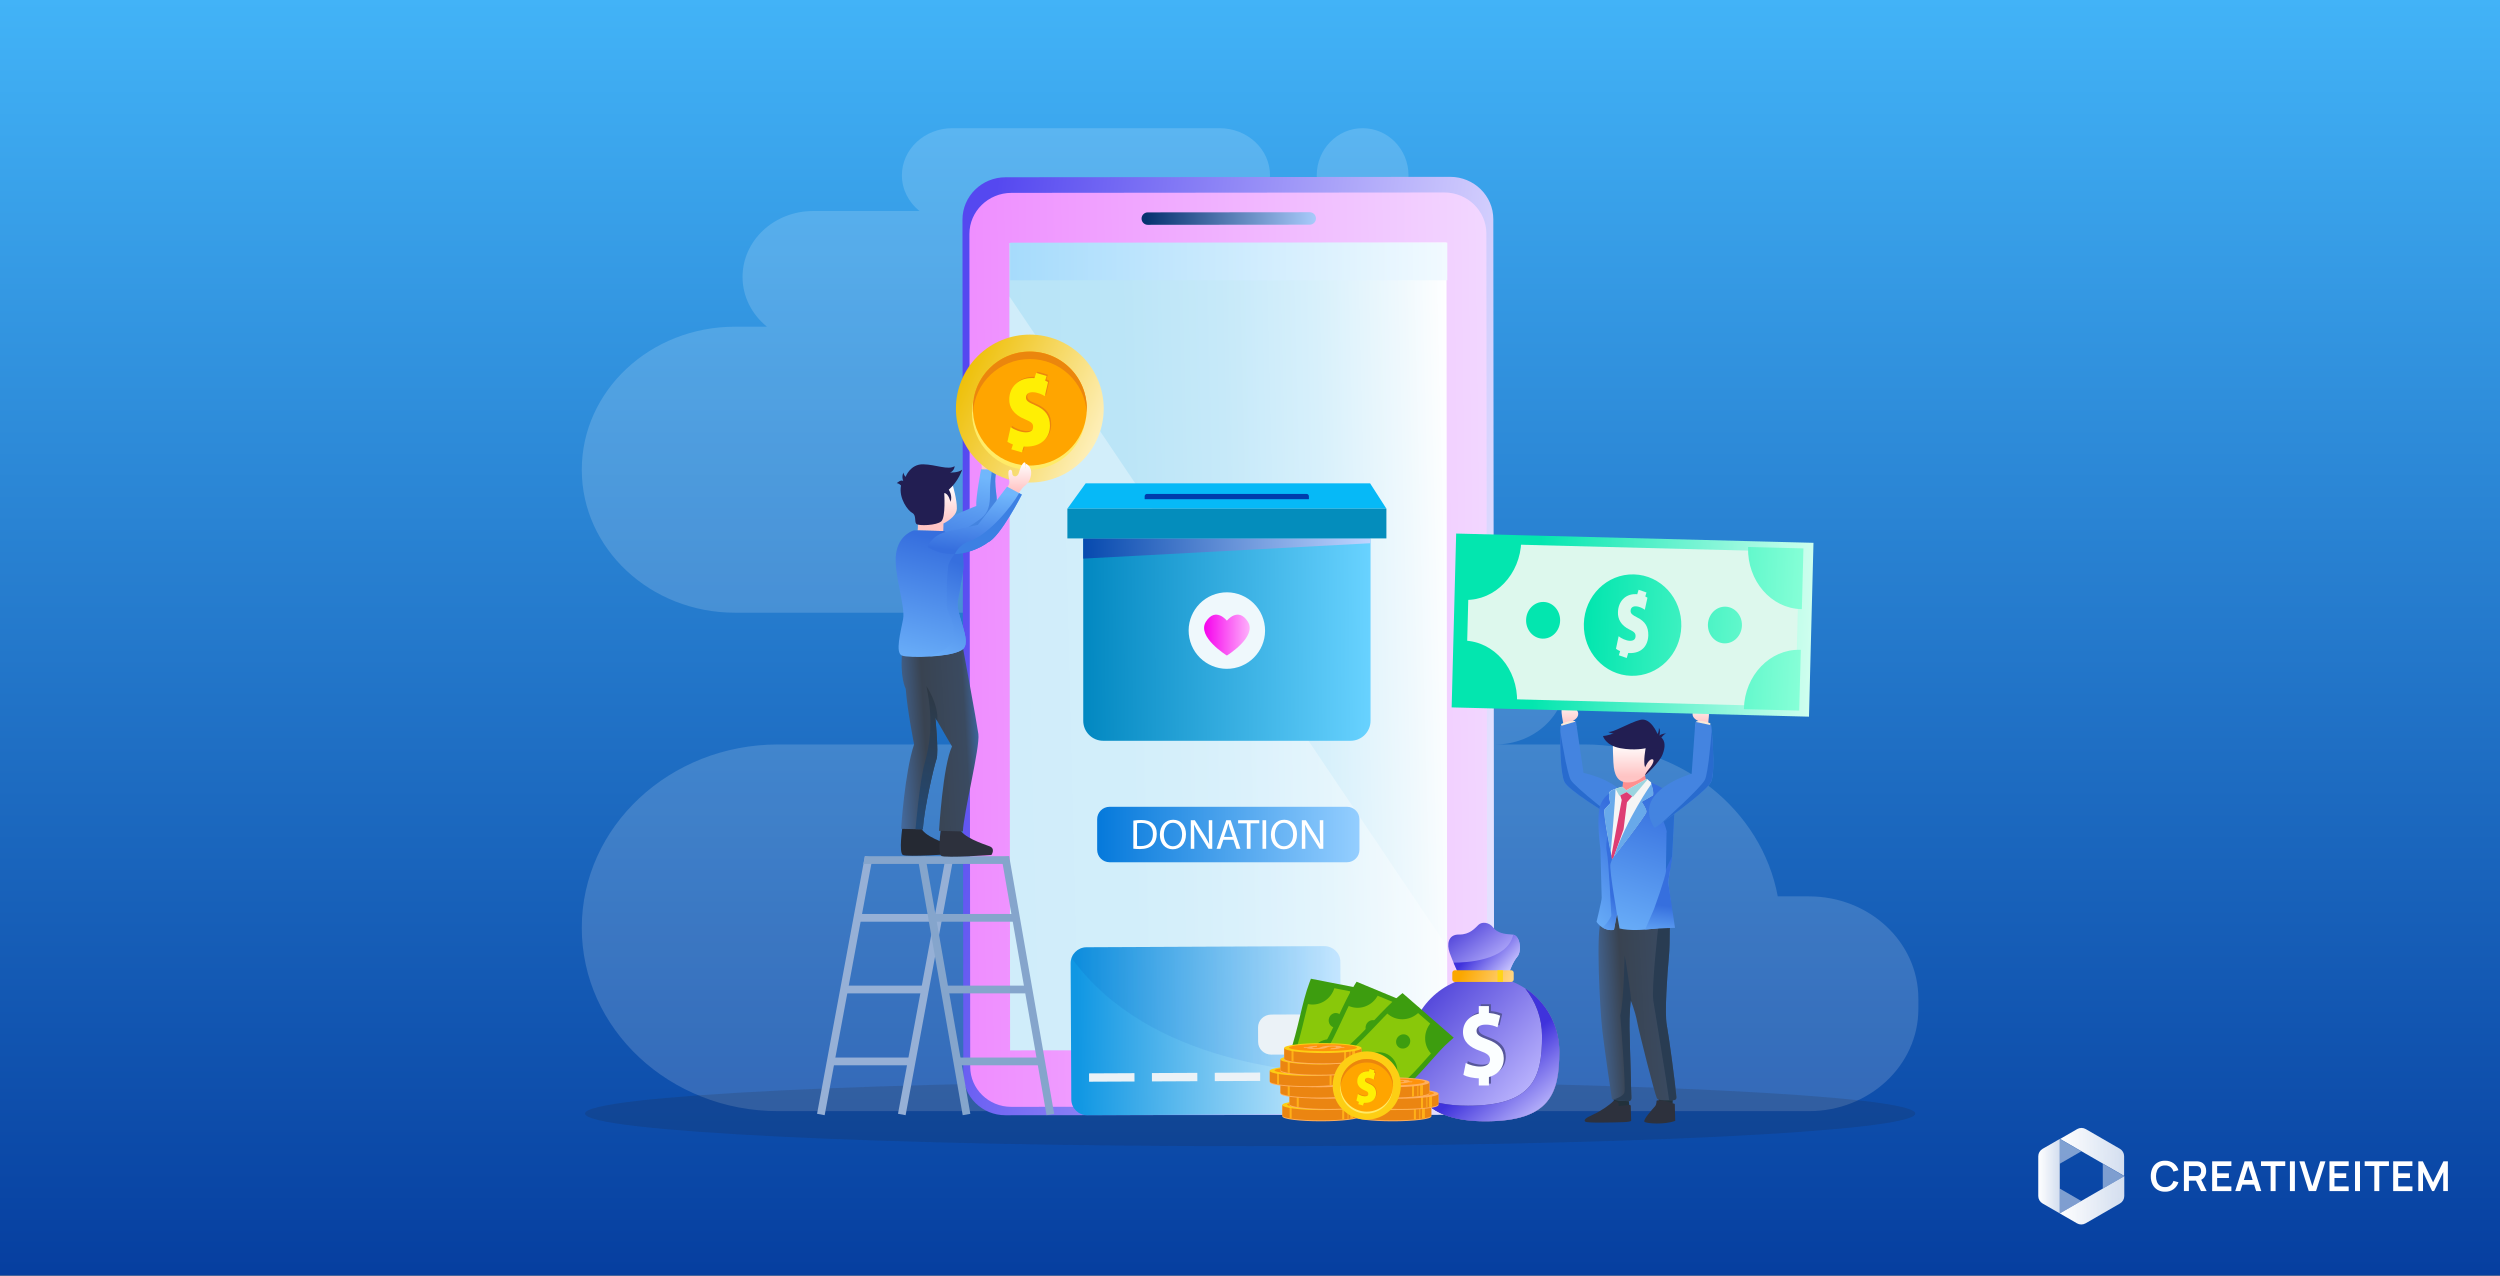 <svg width="980" height="500" viewBox="0 0 980 500" fill="none" xmlns="http://www.w3.org/2000/svg">
<rect x="0" y="0" width="980" height="500" fill="#333333" stroke="none"/>
<rect width="980" height="500" fill="url(#paint0_linear_75_1266)"/>
<g clip-path="url(#clip0_75_1266)">
<path d="M848.688 467.15C847.638 467.181 846.599 466.917 845.691 466.387C844.86 465.875 844.194 465.133 843.775 464.251C843.312 463.258 843.084 462.171 843.107 461.076C843.084 459.979 843.312 458.892 843.775 457.898C844.194 457.015 844.86 456.273 845.691 455.762C846.599 455.232 847.638 454.967 848.688 454.998C849.89 454.954 851.072 455.308 852.051 456.005C852.958 456.686 853.624 457.638 853.952 458.723L851.983 459.267C851.794 458.566 851.388 457.942 850.824 457.485C850.206 457.035 849.452 456.811 848.688 456.852C847.998 456.826 847.316 457.009 846.731 457.378C846.199 457.743 845.79 458.261 845.558 458.863C845.282 459.575 845.146 460.333 845.157 461.097C845.14 461.859 845.274 462.617 845.549 463.327C845.785 463.932 846.199 464.45 846.737 464.813C847.323 465.181 848.006 465.364 848.697 465.338C849.459 465.372 850.208 465.143 850.821 464.691C851.384 464.233 851.79 463.609 851.98 462.909L853.952 463.425C853.627 464.509 852.965 465.461 852.063 466.143C851.08 466.843 849.894 467.197 848.688 467.15Z" fill="white"/>
<path d="M856.094 466.91V455.239H860.914C861.03 455.239 861.176 455.239 861.354 455.239C861.519 455.247 861.684 455.264 861.847 455.292C862.455 455.368 863.032 455.6 863.522 455.967C863.959 456.308 864.297 456.759 864.503 457.274C864.72 457.833 864.828 458.429 864.82 459.029C864.844 459.901 864.592 460.759 864.102 461.48C863.839 461.832 863.508 462.126 863.127 462.344C862.746 462.562 862.325 462.7 861.889 462.748L861.054 462.819H858.048V466.91H856.094ZM858.048 461.01H860.834C860.944 461.01 861.063 461.01 861.2 460.993C861.325 460.984 861.45 460.962 861.571 460.927C861.864 460.866 862.131 460.717 862.337 460.5C862.521 460.3 862.657 460.061 862.735 459.802C862.81 459.555 862.849 459.299 862.851 459.041C862.85 458.781 862.811 458.523 862.735 458.275C862.658 458.014 862.522 457.774 862.337 457.574C862.13 457.358 861.863 457.21 861.571 457.149C861.449 457.117 861.325 457.098 861.2 457.09C861.063 457.09 860.944 457.09 860.834 457.09H858.048V461.01ZM862.801 466.91L860.502 462.157L862.486 461.72L865.014 466.907L862.801 466.91Z" fill="white"/>
<path d="M867.164 466.91V455.239H874.7V457.072H869.116V459.947H873.726V461.78H869.116V465.077H874.7V466.91H867.164Z" fill="white"/>
<path d="M876.206 466.91L879.883 455.239H882.744L886.424 466.91H884.413L881.074 456.439H881.514L878.217 466.91H876.206ZM878.256 464.379V462.558H884.381V464.379H878.256Z" fill="white"/>
<path d="M890.087 466.91V457.072H886.311V455.239H895.816V457.072H892.038V466.91H890.087Z" fill="white"/>
<path d="M897.646 466.91V455.239H899.598V466.91H897.646Z" fill="white"/>
<path d="M905.042 466.91L901.35 455.239H903.358L906.438 465.012L909.557 455.239H911.577L907.888 466.91H905.042Z" fill="white"/>
<path d="M913.155 466.91V455.239H920.69V457.072H915.109V459.947H919.719V461.78H915.109V465.077H920.69V466.91H913.155Z" fill="white"/>
<path d="M923.162 466.91V455.239H925.113V466.91H923.162Z" fill="white"/>
<path d="M930.73 466.91V457.072H926.955V455.239H936.46V457.072H932.682V466.91H930.73Z" fill="white"/>
<path d="M938.126 466.91V455.239H945.662V457.072H940.093V459.947H944.703V461.78H940.093V465.077H945.674V466.91H938.126Z" fill="white"/>
<path d="M947.982 466.91V455.239H949.741L953.774 463.506L957.811 455.239H959.567V466.91H957.746V459.43L954.164 466.91H953.385L949.821 459.43V466.91H947.982Z" fill="white"/>
<path d="M815.86 470.789L807.43 465.92V475.654L815.86 470.789Z" fill="white" fill-opacity="0.48"/>
<path d="M832.717 461.055L824.287 456.19V465.921L832.717 461.055Z" fill="white" fill-opacity="0.47"/>
<path d="M815.86 451.321L807.43 446.456V456.189L815.86 451.321Z" fill="white" fill-opacity="0.48"/>
<path d="M807.43 446.456L800.687 450.35C800.174 450.645 799.747 451.07 799.451 451.583C799.155 452.096 798.999 452.677 799 453.27V468.84C799 469.433 799.155 470.015 799.452 470.528C799.748 471.041 800.174 471.467 800.687 471.763L807.43 475.654V446.456Z" fill="url(#paint1_linear_75_1266)"/>
<path d="M832.717 468.84V461.055L807.43 475.654L814.173 479.549C814.685 479.845 815.267 480.001 815.858 480.001C816.45 480.001 817.032 479.845 817.544 479.549L831.033 471.763C831.545 471.467 831.97 471.04 832.266 470.527C832.562 470.014 832.717 469.433 832.717 468.84Z" fill="url(#paint2_linear_75_1266)"/>
<path d="M817.606 442.594C817.098 442.301 816.521 442.146 815.934 442.146C815.347 442.146 814.77 442.301 814.262 442.594L807.573 446.456L832.654 460.939V453.216C832.654 452.629 832.5 452.052 832.206 451.543C831.913 451.034 831.491 450.611 830.982 450.317L817.606 442.594Z" fill="url(#paint3_linear_75_1266)"/>
</g>
<g opacity="0.16">
<path d="M228.061 184.124C228.061 153.163 254.952 128.065 288.123 128.065H300.652C294.791 123.33 291.079 116.341 291.079 108.541C291.079 94.281 303.465 82.719 318.745 82.719H360.444C356.227 79.332 353.545 74.323 353.545 68.721C353.545 58.519 362.406 50.247 373.34 50.247H478.047C488.981 50.247 497.842 58.519 497.842 68.721C497.842 78.924 488.981 87.196 478.047 87.196H438.843C431.543 91.846 426.749 99.667 426.749 108.538C426.749 116.338 430.462 123.33 436.322 128.062H500.798C533.969 128.062 560.861 153.16 560.861 184.121C560.861 215.082 533.969 240.18 500.798 240.18H586.218C601.496 240.18 613.885 251.742 613.885 266.001C613.885 280.261 601.499 291.823 586.218 291.823H621.024C659.049 291.823 690.616 317.553 696.88 351.373H709.068C732.779 351.373 752 369.312 752 391.442V395.502C752 417.632 732.779 435.571 709.068 435.571H621.024H332.878H305.066C262.538 435.571 228.058 403.394 228.058 363.699C228.058 324.004 262.535 291.826 305.066 291.826H439.879C424.598 291.826 412.213 280.264 412.213 266.004C412.213 251.745 424.598 240.183 439.879 240.183H288.123C254.952 240.183 228.061 215.085 228.061 184.124ZM534.148 87.199C524.218 87.199 516.164 78.927 516.164 68.724C516.164 58.522 524.214 50.25 534.148 50.25C544.079 50.25 552.133 58.522 552.133 68.724C552.133 78.927 544.082 87.199 534.148 87.199Z" fill="white"/>
</g>
<path opacity="0.15" d="M490.064 449.301C634.054 449.301 750.781 443.574 750.781 436.509C750.781 429.444 634.054 423.717 490.064 423.717C346.073 423.717 229.346 429.444 229.346 436.509C229.346 443.574 346.073 449.301 490.064 449.301Z" fill="#231F20"/>
<path d="M394.112 437.174L569.242 437.009C578.343 437 585.716 429.757 585.707 420.825L585.379 85.903C585.37 76.738 577.79 69.314 568.446 69.323L394.188 69.488C384.847 69.497 377.279 76.935 377.288 86.101L377.616 421.023C377.626 429.951 385.011 437.183 394.112 437.174Z" fill="url(#paint4_linear_75_1266)"/>
<path d="M396.427 433.889L566.915 433.728C575.798 433.719 582.991 426.673 582.985 417.991L582.663 91.572C582.654 82.659 575.257 75.442 566.137 75.448L396.497 75.606C387.38 75.615 379.995 82.847 380.004 91.76L380.326 418.179C380.335 426.867 387.544 433.898 396.427 433.889Z" fill="url(#paint5_linear_75_1266)"/>
<path d="M395.962 411.723L567.31 411.54L567.03 95.06L395.683 95.243L395.962 411.723Z" fill="url(#paint6_linear_75_1266)"/>
<path d="M449.931 88.135L513.417 88.075C514.766 88.075 515.857 86.98 515.854 85.63C515.854 84.279 514.76 83.188 513.411 83.191L449.928 83.252C448.579 83.252 447.488 84.346 447.491 85.697C447.491 87.047 448.585 88.139 449.931 88.135ZM461.475 428.196L501.876 428.157C503.565 428.157 504.932 427.029 504.929 425.639L504.926 421.403C504.926 420.013 503.556 418.888 501.867 418.888L461.466 418.924C459.777 418.927 458.41 420.052 458.413 421.442L458.416 425.678C458.419 427.071 459.789 428.196 461.475 428.196Z" fill="url(#paint7_linear_75_1266)"/>
<path opacity="0.34" d="M395.701 116.208L567.258 371.11L567.291 411.528L395.944 411.723L395.701 116.208Z" fill="white"/>
<path d="M567.346 95.145H395.999V109.879H567.346V95.145Z" fill="url(#paint8_linear_75_1266)"/>
<path d="M529.412 290.388H432.472C428.14 290.388 424.631 286.872 424.631 282.539V211.061H537.256V282.539C537.256 286.872 533.744 290.388 529.412 290.388Z" fill="url(#paint9_linear_75_1266)"/>
<path d="M543.468 199.396H418.416L425.579 189.461H537.083L543.468 199.396Z" fill="#06B9F7"/>
<path d="M512.159 193.609H449.639C449.126 193.609 448.707 194.025 448.707 194.542V195.683H513.089V194.542C513.089 194.025 512.673 193.609 512.159 193.609Z" fill="#003CAC"/>
<path d="M424.631 218.977L537.256 212.941V211.058H424.631V218.977Z" fill="url(#paint10_linear_75_1266)"/>
<path d="M543.468 199.396H418.416V211.058H543.468V199.396Z" fill="#048DBC"/>
<path d="M483.849 261.893C491.963 260.277 497.233 252.383 495.62 244.261C494.007 236.138 486.121 230.862 478.006 232.477C469.892 234.093 464.622 241.987 466.235 250.109C467.849 258.232 475.735 263.508 483.849 261.893Z" fill="#EFF8FC"/>
<path d="M489.142 243.674C485.35 237.747 480.942 243.309 480.942 243.309C480.942 243.309 476.534 237.747 472.743 243.674C468.952 249.601 480.942 256.969 480.942 256.969C480.942 256.969 492.933 249.604 489.142 243.674Z" fill="url(#paint11_linear_75_1266)"/>
<path d="M528.02 338.001H434.969C432.271 338.001 430.087 335.812 430.087 333.115V321.148C430.087 318.447 432.274 316.261 434.969 316.261H528.02C530.718 316.261 532.902 318.451 532.902 321.148V333.115C532.905 335.812 530.718 338.001 528.02 338.001Z" fill="url(#paint12_linear_75_1266)"/>
<path d="M444.265 321.671C445.146 321.537 446.194 321.437 447.34 321.437C449.417 321.437 450.897 321.92 451.875 322.833C452.872 323.748 453.455 325.047 453.455 326.859C453.455 328.69 452.89 330.186 451.845 331.217C450.797 332.266 449.071 332.829 446.893 332.829C445.863 332.829 444.997 332.78 444.268 332.695V321.671H444.265ZM445.711 331.585C446.076 331.652 446.607 331.667 447.172 331.667C450.262 331.667 451.942 329.937 451.942 326.911C451.96 324.265 450.462 322.586 447.406 322.586C446.659 322.586 446.094 322.653 445.711 322.735V331.585ZM464.908 327.011C464.908 330.87 462.566 332.917 459.707 332.917C456.748 332.917 454.673 330.621 454.673 327.227C454.673 323.666 456.885 321.34 459.874 321.34C462.933 321.34 464.908 323.684 464.908 327.011ZM456.219 327.197C456.219 329.593 457.517 331.737 459.792 331.737C462.086 331.737 463.383 329.623 463.383 327.081C463.383 324.852 462.219 322.523 459.81 322.523C457.416 322.519 456.219 324.733 456.219 327.197ZM466.791 332.734V321.522H468.371L471.962 327.194C472.791 328.507 473.441 329.687 473.973 330.837L474.006 330.819C473.873 329.322 473.842 327.957 473.842 326.211V321.522H475.203V332.734H473.742L470.188 327.045C469.407 325.798 468.66 324.514 468.095 323.301L468.046 323.319C468.131 324.733 468.161 326.081 468.161 327.945V332.734H466.791ZM479.544 329.207L478.381 332.734H476.886L480.69 321.522H482.433L486.255 332.734H484.709L483.512 329.207H479.544ZM483.214 328.076L482.118 324.849C481.868 324.116 481.701 323.453 481.534 322.802H481.501C481.334 323.468 481.151 324.149 480.936 324.831L479.839 328.076H483.214ZM488.755 322.754H485.35V321.522H493.64V322.754H490.217V332.734H488.755V322.754ZM496.338 321.522V332.734H494.892V321.522H496.338ZM508.435 327.011C508.435 330.87 506.093 332.917 503.234 332.917C500.275 332.917 498.2 330.621 498.2 327.227C498.2 323.666 500.412 321.34 503.401 321.34C506.457 321.34 508.435 323.684 508.435 327.011ZM499.743 327.197C499.743 329.593 501.041 331.737 503.316 331.737C505.61 331.737 506.904 329.623 506.904 327.081C506.904 324.852 505.74 322.523 503.331 322.523C500.94 322.519 499.743 324.733 499.743 327.197ZM510.318 332.734V321.522H511.898L515.489 327.194C516.318 328.507 516.968 329.687 517.5 330.837L517.533 330.819C517.4 329.322 517.369 327.957 517.369 326.211V321.522H518.733V332.734H517.272L513.718 327.045C512.937 325.798 512.19 324.514 511.625 323.301L511.576 323.319C511.661 324.733 511.692 326.081 511.692 327.945V332.734H510.318Z" fill="white"/>
<path d="M426.211 437.174L519.466 436.73C522.911 436.714 525.691 433.904 525.673 430.456L525.42 377.097C525.405 373.649 522.598 370.866 519.153 370.884L425.898 371.329C422.453 371.344 419.674 374.154 419.692 377.602L419.944 430.961C419.962 434.409 422.769 437.192 426.211 437.174Z" fill="url(#paint13_linear_75_1266)"/>
<path opacity="0.15" d="M420.032 375.51C420.871 373.102 423.262 371.341 426.127 371.329L518.926 370.888C522.495 370.869 525.402 373.555 525.418 376.882L525.627 421.278C513.47 420.168 450.855 418.088 420.032 375.51Z" fill="url(#paint14_linear_75_1266)"/>
<path d="M444.71 420.676L426.907 420.761L426.923 424.033L444.725 423.949L444.71 420.676Z" fill="#EBF2F7"/>
<path d="M469.348 420.558L451.546 420.642L451.561 423.915L469.363 423.83L469.348 420.558Z" fill="#EBF2F7"/>
<path d="M493.985 420.442L476.183 420.527L476.199 423.799L494.001 423.714L493.985 420.442Z" fill="#EBF2F7"/>
<path d="M518.623 420.324L500.821 420.408L500.836 423.681L518.638 423.596L518.623 420.324Z" fill="#EBF2F7"/>
<path d="M513.336 397.64L498.308 397.713C495.449 397.725 493.143 399.975 493.158 402.734L493.186 408.445C493.198 411.203 495.525 413.429 498.383 413.417L513.412 413.344C516.271 413.332 518.577 411.081 518.561 408.323L518.534 402.612C518.522 399.854 516.195 397.628 513.336 397.64Z" fill="#EBF2F7"/>
<path d="M611.247 412.243C611.247 428.583 607.665 439.546 582.217 439.546C559.007 439.546 552.293 428.583 552.293 412.243C552.293 395.903 565.49 382.66 581.77 382.66C598.05 382.66 611.247 395.906 611.247 412.243Z" fill="url(#paint15_linear_75_1266)"/>
<path d="M597.862 387.461C601.997 392.555 604.482 399.054 604.482 406.136C604.482 422.476 600.9 433.439 575.451 433.439C567.231 433.439 561.088 432.059 556.571 429.556C560.842 435.848 568.747 439.549 582.217 439.549C607.665 439.549 611.247 428.586 611.247 412.246C611.247 401.867 605.919 392.744 597.862 387.461Z" fill="#56569B"/>
<path d="M597.862 387.461C601.997 392.555 604.482 399.054 604.482 406.136C604.482 422.476 600.9 433.439 575.451 433.439C567.231 433.439 561.088 432.059 556.571 429.556C560.842 435.848 568.747 439.549 582.217 439.549C607.665 439.549 611.247 428.586 611.247 412.246C611.247 401.867 605.919 392.744 597.862 387.461Z" fill="url(#paint16_linear_75_1266)"/>
<path d="M571.369 380.935C571.369 380.935 569.518 376.961 568.285 373.567C567.052 370.17 567.668 366.268 571.915 366.341C576.162 366.414 578.219 363.811 579.589 362.513C580.959 361.211 583.769 361.5 585.343 363.595C586.92 365.69 589.66 366.195 592.81 366.341C595.96 366.487 596.647 372.843 594.797 375.011C592.947 377.18 591.692 380.935 591.692 380.935H571.369Z" fill="url(#paint17_linear_75_1266)"/>
<path d="M569.786 377.35C570.637 379.363 571.369 380.935 571.369 380.935H591.696C591.696 380.935 592.95 377.18 594.8 375.011C596.571 372.934 596.015 367.013 593.196 366.396C590.863 376.657 574.571 377.368 569.786 377.35Z" fill="url(#paint18_linear_75_1266)"/>
<path d="M592.367 384.925H570.308C569.75 384.925 569.297 384.472 569.297 383.912V381.355C569.297 380.795 569.75 380.342 570.308 380.342H592.367C592.926 380.342 593.378 380.795 593.378 381.355V383.912C593.378 384.472 592.926 384.925 592.367 384.925Z" fill="url(#paint19_linear_75_1266)"/>
<path d="M589.146 380.345H587.008V384.925H589.146V380.345Z" fill="#FFD415"/>
<path d="M575.372 415.965C576.809 416.698 579.009 417.41 581.254 417.349C583.672 417.282 584.924 416.181 584.878 414.563C584.835 413.018 583.705 412.167 580.877 411.179C576.967 409.85 574.382 407.639 574.282 404.035C574.163 399.805 577.39 396.478 582.879 396.326C585.507 396.253 587.457 396.788 588.858 397.412L587.81 401.967C586.865 401.514 585.185 400.86 582.906 400.924C580.625 400.988 579.549 402.122 579.586 403.409C579.632 404.99 580.962 405.653 584.003 406.784C588.162 408.29 590.158 410.519 590.255 414.01C590.371 418.167 587.466 421.78 581.074 421.956C578.413 422.029 575.767 421.363 574.434 420.63L575.372 415.965Z" fill="#56569B"/>
<path d="M584.441 419.003H580.47V424.775H584.441V419.003Z" fill="#56569B"/>
<path d="M584.441 393.647H580.47V399.014H584.441V393.647Z" fill="#56569B"/>
<path d="M574.586 416.701C576.023 417.434 578.222 418.146 580.467 418.085C582.885 418.018 584.137 416.917 584.091 415.299C584.049 413.754 582.919 412.903 580.09 411.914C576.181 410.585 573.595 408.375 573.495 404.771C573.377 400.541 576.603 397.214 582.092 397.062C584.72 396.989 586.671 397.524 588.071 398.148L587.023 402.703C586.078 402.25 584.398 401.596 582.12 401.66C579.838 401.724 578.763 402.855 578.799 404.144C578.845 405.726 580.175 406.389 583.216 407.52C587.375 409.025 589.371 411.255 589.468 414.746C589.584 418.903 586.68 422.516 580.288 422.692C577.627 422.765 574.981 422.099 573.647 421.366L574.586 416.701Z" fill="#FBFEFF"/>
<path d="M583.653 419.742H579.683V425.514H583.653V419.742Z" fill="#FBFEFF"/>
<path d="M583.653 394.386H579.683V399.753H583.653V394.386Z" fill="#FBFEFF"/>
<path d="M529.695 425.338C530.147 423.054 530.822 420.785 531.837 418.584C534.331 413.171 535.543 407.183 536.712 401.389C537.493 397.533 538.228 393.89 539.286 390.825L539.996 388.757L513.876 383.663L513.308 385.165C511.829 389.082 510.729 393.644 509.566 398.47C508.357 403.473 507.111 408.645 505.282 413.922C503.93 417.823 503.241 421.655 502.885 425.338H529.695Z" fill="#3D9D0F"/>
<path d="M527.75 425.338C528.23 422.805 528.966 420.268 530.111 417.787C534.182 408.956 534.814 397.971 537.487 390.204C530.02 388.748 522.553 387.294 515.085 385.838C512.172 393.553 510.744 403.956 507.077 414.545C505.811 418.204 505.151 421.832 504.802 425.338H527.75Z" fill="#89C80A"/>
<path d="M512.293 393.474C517.032 394.775 521.917 391.834 523.208 386.908C523.217 386.871 523.226 386.835 523.236 386.798L514.587 384.423L512.223 393.455C512.247 393.458 512.269 393.467 512.293 393.474ZM529.366 387.942C529.357 387.978 529.348 388.015 529.342 388.054C528.357 393.054 531.468 397.868 536.289 398.808C536.314 398.814 536.338 398.817 536.362 398.82L538.167 389.657L529.366 387.942ZM522.446 407.523C526.504 408.314 529.108 412.441 528.26 416.738C527.413 421.035 523.439 423.878 519.38 423.087C515.322 422.297 512.718 418.17 513.566 413.873C514.413 409.576 518.387 406.733 522.446 407.523ZM524.12 397.141C525.587 397.427 526.529 398.92 526.225 400.474C525.918 402.028 524.481 403.059 523.011 402.773C521.543 402.487 520.602 400.994 520.905 399.44C521.212 397.883 522.649 396.852 524.12 397.141Z" fill="#3D9D0F"/>
<path d="M519.94 414.344C519.417 415.132 519.165 415.366 518.78 415.29C518.36 415.208 518.169 414.858 518.272 414.329C518.391 413.73 518.776 413.18 519.041 412.906L517.355 412.176C517.273 412.27 517.191 412.38 517.109 412.508L516.568 412.216L515.942 413.456L516.559 413.788C516.535 413.876 516.516 413.964 516.498 414.056C516.158 415.786 517.093 417.127 518.622 417.425C519.591 417.629 520.624 417.252 521.477 415.92C521.957 415.166 522.2 414.992 522.619 415.074C523.039 415.156 523.254 415.479 523.124 416.139C522.996 416.78 522.498 417.547 522.133 417.89L523.886 418.632C524.047 418.462 524.205 418.249 524.348 418L524.916 418.307L525.542 417.063L524.858 416.692C524.874 416.622 524.892 416.552 524.904 416.482C525.299 414.481 524.378 413.231 522.85 412.933C521.635 412.714 520.739 413.119 519.94 414.344Z" fill="#89C80A"/>
<path d="M540.689 425.338C541.211 424.416 541.782 423.516 542.423 422.641C545.947 417.836 548.326 412.21 550.629 406.766C552.163 403.144 553.609 399.72 555.256 396.928L556.364 395.043L531.785 384.834L530.931 386.19C528.701 389.733 526.714 393.982 524.612 398.479C522.431 403.138 520.177 407.958 517.336 412.766C514.863 416.948 513.311 421.208 512.172 425.335H540.689V425.338Z" fill="#3D9D0F"/>
<path d="M538.514 425.338C539.2 424.033 539.984 422.753 540.892 421.515C546.643 413.672 549.453 403.038 553.621 395.961C546.595 393.042 539.568 390.125 532.541 387.206C528.148 394.185 524.673 404.093 518.971 413.736C516.711 417.556 515.24 421.5 514.15 425.338H538.514Z" fill="#89C80A"/>
<path d="M528.282 394.134C532.666 396.357 538.04 394.45 540.288 389.879C540.306 389.846 540.318 389.809 540.336 389.776L532.335 385.722L528.218 394.1C528.239 394.109 528.261 394.121 528.282 394.134ZM546.115 392.12C546.099 392.154 546.084 392.19 546.069 392.224C544.106 396.925 546.197 402.265 550.732 404.151C550.756 404.16 550.778 404.169 550.799 404.178L554.393 395.56L546.115 392.12ZM535.43 409.929C539.249 411.513 540.977 416.078 539.291 420.119C537.605 424.161 533.143 426.153 529.324 424.568C525.505 422.984 523.777 418.419 525.463 414.378C527.149 410.333 531.612 408.341 535.43 409.929ZM539.139 400.088C540.522 400.663 541.148 402.314 540.537 403.777C539.926 405.239 538.313 405.96 536.931 405.385C535.549 404.811 534.923 403.159 535.533 401.697C536.141 400.234 537.757 399.513 539.139 400.088Z" fill="#3D9D0F"/>
<path d="M531.611 416.108C530.943 416.777 530.648 416.954 530.284 416.805C529.889 416.64 529.77 416.26 529.977 415.762C530.214 415.196 530.7 414.737 531.013 414.521L529.506 413.469C529.406 413.545 529.303 413.636 529.199 413.742L528.728 413.347L527.869 414.439L528.406 414.889C528.367 414.971 528.327 415.053 528.294 415.141C527.613 416.768 528.267 418.27 529.704 418.866C530.615 419.259 531.699 419.095 532.802 417.96C533.422 417.319 533.695 417.194 534.09 417.358C534.485 417.522 534.631 417.881 534.373 418.502C534.121 419.107 533.48 419.754 533.054 420.019L534.622 421.096C534.816 420.959 535.011 420.782 535.199 420.569L535.694 420.983L536.554 419.891L535.956 419.393C535.986 419.329 536.016 419.262 536.044 419.195C536.83 417.313 536.174 415.904 534.74 415.308C533.601 414.852 532.638 415.068 531.611 416.108Z" fill="#89C80A"/>
<path d="M551.847 425.338C555.034 422.488 557.907 419.247 560.705 416.075C563.309 413.125 565.767 410.342 568.212 408.214L569.862 406.778L549.79 389.289L548.548 390.305C545.309 392.957 542.08 396.354 538.659 399.951C535.114 403.676 531.447 407.529 527.231 411.188C522.221 415.527 518.782 420.554 515.89 425.338H551.847Z" fill="#3D9D0F"/>
<path d="M548.918 425.338C555.833 419.703 561.334 411.671 566.967 406.778C561.228 401.779 555.489 396.779 549.754 391.78C543.374 397.001 536.94 405.294 528.473 412.626C524.017 416.485 520.809 420.992 518.12 425.338H548.918Z" fill="#89C80A"/>
<path d="M543.517 396.995C546.971 400.495 552.67 400.395 556.249 396.776C556.276 396.749 556.301 396.721 556.328 396.694L550.027 390.308L543.468 396.943C543.487 396.959 543.502 396.977 543.517 396.995ZM561.064 400.751C561.04 400.778 561.012 400.806 560.988 400.836C557.637 404.671 557.923 410.397 561.629 413.627C561.647 413.642 561.665 413.657 561.687 413.672L567.829 406.641L561.064 400.751ZM545.519 425.338C545.583 425.268 545.653 425.204 545.716 425.131C548.596 421.835 548.405 416.957 545.288 414.241C542.171 411.525 537.308 411.994 534.425 415.293C531.821 418.274 531.736 422.537 534.045 425.338H545.519ZM551.926 406.091C553.053 407.073 553.123 408.837 552.081 410.032C551.039 411.224 549.28 411.395 548.15 410.412C547.023 409.43 546.953 407.666 547.995 406.471C549.037 405.276 550.796 405.106 551.926 406.091Z" fill="#3D9D0F"/>
<path d="M539.708 418.894C538.863 419.317 538.526 419.39 538.228 419.131C537.906 418.851 537.916 418.453 538.268 418.045C538.672 417.583 539.279 417.303 539.644 417.197L538.55 415.722C538.432 415.762 538.304 415.816 538.171 415.883L537.849 415.36L536.688 416.123L537.056 416.719C536.992 416.783 536.928 416.85 536.867 416.92C535.707 418.246 535.85 419.879 537.022 420.901C537.761 421.564 538.842 421.752 540.249 421.026C541.038 420.615 541.339 420.585 541.661 420.864C541.983 421.144 542.008 421.533 541.567 422.038C541.136 422.531 540.322 422.945 539.835 423.06L540.981 424.581C541.206 424.514 541.449 424.407 541.695 424.264L542.032 424.815L543.192 424.051L542.785 423.389C542.834 423.337 542.882 423.282 542.931 423.227C544.274 421.692 544.101 420.15 542.925 419.128C541.992 418.331 541.011 418.231 539.708 418.894Z" fill="#89C80A"/>
<path d="M530.791 437.533C530.791 436.097 530.791 434.963 530.791 433.521C535.063 434.169 540.197 434.665 546.014 434.662C551.759 434.656 556.838 434.163 561.07 433.521C561.07 434.972 561.07 436.097 561.07 437.542C561.082 437.572 561.088 437.606 561.088 437.639C561.088 438.719 554.317 439.549 545.947 439.549C537.578 439.549 530.788 438.725 530.788 437.645C530.791 437.609 530.791 437.575 530.791 437.533Z" fill="#FFAF5D"/>
<path d="M530.791 437.162C530.791 435.726 530.791 434.592 530.791 433.151C535.063 433.798 540.197 434.294 546.014 434.291C551.759 434.285 556.838 433.792 561.07 433.151C561.07 434.601 561.07 435.726 561.07 437.171C561.082 437.201 561.088 437.235 561.088 437.268C561.088 438.348 554.317 439.178 545.947 439.178C537.578 439.178 530.788 438.354 530.788 437.274C530.791 437.238 530.791 437.201 530.791 437.162Z" fill="#EB8511"/>
<path d="M557.421 438.521V433.661C557.804 433.61 558.181 433.555 558.551 433.5V438.336C558.205 438.399 557.828 438.46 557.421 438.521ZM554.244 438.868V434.032C554.511 434.005 554.772 433.981 555.034 433.95V438.798C554.775 438.822 554.511 438.846 554.244 438.868ZM534.43 438.518C534.154 438.478 533.89 438.436 533.641 438.393V433.646H534.43V438.518ZM556.358 438.661V433.798C556.486 433.783 556.613 433.768 556.738 433.75V438.612C556.613 438.627 556.486 438.646 556.358 438.661Z" fill="#FFB017"/>
<path d="M530.761 433.157C530.761 432.077 537.581 431.247 545.948 431.247C554.317 431.247 561.101 432.12 561.101 433.199C561.101 434.279 554.317 435.152 545.948 435.152C537.581 435.152 530.761 434.236 530.761 433.157Z" fill="#FDCE14"/>
<path d="M532.654 433.011C532.654 432.25 538.62 431.636 545.978 431.636C553.336 431.636 559.302 432.25 559.302 433.011C559.302 433.771 553.336 434.385 545.978 434.385C538.62 434.385 532.654 433.771 532.654 433.011Z" fill="#FE920C"/>
<path d="M541.767 433.038C541.825 432.837 542.736 432.758 543.559 432.725C543.602 432.561 543.602 432.451 543.72 432.296C542.129 432.32 540.519 432.548 539.899 432.843H538.623L538.34 433.166H539.662C539.856 433.445 541.217 433.598 543.265 433.598C545.036 433.598 546.467 433.494 547.454 433.004C548.077 432.697 548.578 432.603 549.663 432.585C550.635 432.567 551.203 432.64 551.136 432.862C551.066 433.084 550.431 433.223 549.088 433.272C549.019 433.43 548.979 433.509 548.836 433.671C550.695 433.643 552.221 433.482 552.904 433.181H554.207L554.49 432.859H553.284C553.433 432.342 551.929 432.238 549.511 432.25C547.633 432.259 546.066 432.393 545.015 432.892C544.431 433.169 544.039 433.239 543.119 433.248C542.18 433.251 541.728 433.175 541.767 433.038Z" fill="#FEB05B"/>
<path d="M533.586 433.062C533.586 431.627 533.586 430.492 533.586 429.051C537.857 429.699 542.991 430.194 548.809 430.191C554.553 430.185 559.633 429.693 563.865 429.051C563.865 430.502 563.865 431.627 563.865 433.071C563.877 433.102 563.883 433.135 563.883 433.169C563.883 434.248 557.111 435.078 548.742 435.078C540.373 435.078 533.583 434.254 533.583 433.175C533.586 433.138 533.583 433.105 533.586 433.062Z" fill="#FFAF5D"/>
<path d="M533.586 432.691C533.586 431.256 533.586 430.122 533.586 428.68C537.857 429.328 542.991 429.823 548.809 429.82C554.553 429.814 559.633 429.322 563.865 428.68C563.865 430.131 563.865 431.256 563.865 432.7C563.877 432.731 563.883 432.764 563.883 432.798C563.883 433.877 557.111 434.707 548.742 434.707C540.373 434.707 533.583 433.883 533.583 432.804C533.586 432.767 533.583 432.731 533.586 432.691Z" fill="#EB8511"/>
<path d="M560.216 434.051V429.191C560.599 429.139 560.975 429.085 561.346 429.03V433.865C561 433.929 560.62 433.99 560.216 434.051ZM557.035 434.397V429.562C557.3 429.535 557.564 429.51 557.825 429.48V434.327C557.57 434.352 557.306 434.376 557.035 434.397ZM537.222 434.048C536.946 434.008 536.681 433.965 536.432 433.923V429.176H537.222V434.048ZM559.15 434.19V429.328C559.277 429.313 559.405 429.297 559.529 429.279V434.142C559.405 434.16 559.28 434.175 559.15 434.19Z" fill="#FFB017"/>
<path d="M533.555 428.686C533.555 427.607 540.376 426.776 548.742 426.776C557.111 426.776 563.895 427.649 563.895 428.729C563.895 429.808 557.111 430.681 548.742 430.681C540.376 430.681 533.555 429.766 533.555 428.686Z" fill="#FFAF5D"/>
<path d="M535.448 428.543C535.448 427.783 541.414 427.169 548.772 427.169C556.13 427.169 562.096 427.783 562.096 428.543C562.096 429.304 556.13 429.918 548.772 429.918C541.414 429.918 535.448 429.301 535.448 428.543Z" fill="#FE920C"/>
<path d="M544.559 428.567C544.616 428.367 545.528 428.288 546.351 428.254C546.394 428.09 546.394 427.981 546.512 427.825C544.92 427.85 543.31 428.078 542.69 428.37H541.414L541.132 428.692H542.453C542.648 428.972 544.009 429.124 546.056 429.124C547.827 429.124 549.258 429.021 550.246 428.531C550.868 428.224 551.37 428.13 552.454 428.111C553.426 428.093 553.994 428.166 553.928 428.388C553.858 428.61 553.223 428.75 551.88 428.799C551.81 428.957 551.771 429.036 551.628 429.197C553.487 429.17 555.012 429.008 555.696 428.707H556.999L557.281 428.385H556.075C556.224 427.868 554.72 427.765 552.302 427.777C550.425 427.786 548.857 427.92 547.806 428.418C547.223 428.695 546.831 428.765 545.91 428.774C544.972 428.78 544.519 428.704 544.559 428.567Z" fill="#FEB05B"/>
<path d="M530.047 428.592C530.047 427.157 530.047 426.022 530.047 424.581C534.318 425.229 539.452 425.724 545.27 425.721C551.014 425.715 556.094 425.222 560.326 424.581C560.326 426.031 560.326 427.157 560.326 428.601C560.338 428.631 560.344 428.665 560.344 428.698C560.344 429.778 553.572 430.608 545.203 430.608C536.833 430.608 530.044 429.784 530.044 428.704C530.047 428.668 530.047 428.635 530.047 428.592Z" fill="#FFAF5D"/>
<path d="M530.047 428.221C530.047 426.785 530.047 425.651 530.047 424.21C534.318 424.857 539.452 425.353 545.27 425.35C551.014 425.344 556.094 424.851 560.326 424.21C560.326 425.66 560.326 426.785 560.326 428.23C560.338 428.26 560.344 428.294 560.344 428.327C560.344 429.407 553.572 430.237 545.203 430.237C536.833 430.237 530.044 429.413 530.044 428.333C530.047 428.297 530.047 428.26 530.047 428.221Z" fill="#EB8511"/>
<path d="M556.677 429.58V424.721C557.06 424.669 557.436 424.614 557.807 424.56V429.395C557.461 429.459 557.084 429.52 556.677 429.58ZM553.499 429.927V425.092C553.764 425.064 554.028 425.04 554.292 425.01V429.857C554.031 429.884 553.767 429.906 553.499 429.927ZM533.686 429.577C533.41 429.538 533.145 429.495 532.896 429.453V424.706H533.686V429.577ZM555.614 429.72V424.858C555.741 424.842 555.869 424.827 555.993 424.809V429.672C555.869 429.69 555.741 429.705 555.614 429.72Z" fill="#FFB017"/>
<path d="M530.016 424.216C530.016 423.136 536.836 422.306 545.203 422.306C553.572 422.306 560.356 423.179 560.356 424.258C560.356 425.338 553.572 426.211 545.203 426.211C536.836 426.211 530.016 425.295 530.016 424.216Z" fill="#FFAF5D"/>
<path d="M531.909 424.073C531.909 423.313 537.875 422.698 545.233 422.698C552.591 422.698 558.557 423.313 558.557 424.073C558.557 424.833 552.591 425.447 545.233 425.447C537.875 425.447 531.909 424.83 531.909 424.073Z" fill="#FE920C"/>
<path d="M541.023 424.097C541.08 423.897 541.992 423.818 542.815 423.784C542.858 423.62 542.858 423.51 542.976 423.355C541.384 423.38 539.774 423.608 539.154 423.903H537.878L537.596 424.225H538.917C539.112 424.505 540.473 424.657 542.52 424.657C544.292 424.657 545.722 424.554 546.71 424.064C547.332 423.757 547.834 423.663 548.918 423.644C549.89 423.626 550.458 423.699 550.392 423.921C550.322 424.143 549.687 424.283 548.344 424.332C548.274 424.49 548.235 424.569 548.092 424.73C549.951 424.703 551.476 424.541 552.16 424.24H553.463L553.745 423.918H552.539C552.688 423.401 551.185 423.298 548.766 423.31C546.889 423.319 545.321 423.453 544.27 423.951C543.687 424.228 543.295 424.298 542.375 424.307C541.436 424.31 540.983 424.234 541.023 424.097Z" fill="#FEB05B"/>
<path d="M502.685 437.533C502.685 436.097 502.685 434.963 502.685 433.521C506.956 434.169 512.09 434.665 517.908 434.662C523.652 434.656 528.732 434.163 532.964 433.521C532.964 434.972 532.964 436.097 532.964 437.542C532.976 437.572 532.982 437.606 532.982 437.639C532.982 438.719 526.21 439.549 517.841 439.549C509.471 439.549 502.685 438.725 502.685 437.645C502.685 437.609 502.682 437.575 502.685 437.533Z" fill="#FFAF5D"/>
<path d="M502.685 437.162C502.685 435.726 502.685 434.592 502.685 433.151C506.956 433.798 512.09 434.294 517.908 434.291C523.652 434.285 528.732 433.792 532.964 433.151C532.964 434.601 532.964 435.726 532.964 437.171C532.976 437.201 532.982 437.235 532.982 437.268C532.982 438.348 526.21 439.178 517.841 439.178C509.471 439.178 502.685 438.354 502.685 437.274C502.685 437.238 502.682 437.201 502.685 437.162Z" fill="#EB8511"/>
<path d="M529.315 438.521V433.661C529.697 433.61 530.074 433.555 530.445 433.5V438.336C530.098 438.399 529.719 438.46 529.315 438.521ZM526.134 438.868V434.032C526.398 434.005 526.662 433.981 526.924 433.95V438.798C526.669 438.822 526.404 438.846 526.134 438.868ZM506.321 438.518C506.044 438.478 505.78 438.436 505.531 438.393V433.646H506.321V438.518ZM528.248 438.661V433.798C528.376 433.783 528.503 433.768 528.628 433.75V438.612C528.503 438.627 528.379 438.646 528.248 438.661Z" fill="#FFB017"/>
<path d="M502.654 433.157C502.654 432.077 509.474 431.247 517.841 431.247C526.207 431.247 532.994 432.12 532.994 433.199C532.994 434.279 526.21 435.152 517.841 435.152C509.471 435.152 502.654 434.236 502.654 433.157Z" fill="#FDCE14"/>
<path d="M504.547 433.011C504.547 432.25 510.513 431.636 517.871 431.636C525.232 431.636 531.195 432.25 531.195 433.011C531.195 433.771 525.229 434.385 517.871 434.385C510.513 434.388 504.547 433.771 504.547 433.011Z" fill="#FE920C"/>
<path d="M513.658 433.038C513.715 432.837 514.627 432.758 515.45 432.725C515.493 432.561 515.493 432.451 515.611 432.296C514.019 432.32 512.409 432.548 511.789 432.843H510.513L510.231 433.166H511.552C511.747 433.445 513.108 433.598 515.155 433.598C516.927 433.598 518.357 433.494 519.345 433.004C519.967 432.697 520.469 432.603 521.553 432.585C522.525 432.567 523.093 432.64 523.027 432.862C522.957 433.084 522.322 433.223 520.979 433.272C520.909 433.43 520.87 433.509 520.727 433.671C522.586 433.643 524.111 433.482 524.795 433.181H526.098L526.381 432.859H525.174C525.323 432.342 523.82 432.238 521.401 432.25C519.524 432.259 517.956 432.393 516.905 432.892C516.322 433.169 515.93 433.239 515.01 433.248C514.071 433.251 513.621 433.175 513.658 433.038Z" fill="#FEB05B"/>
<path d="M505.476 433.062C505.476 431.627 505.476 430.492 505.476 429.051C509.747 429.699 514.882 430.194 520.699 430.191C526.444 430.185 531.523 429.693 535.755 429.051C535.755 430.502 535.755 431.627 535.755 433.071C535.767 433.102 535.773 433.135 535.773 433.169C535.773 434.248 529.002 435.078 520.632 435.078C512.263 435.078 505.473 434.254 505.473 433.175C505.476 433.138 505.476 433.105 505.476 433.062Z" fill="#FFAF5D"/>
<path d="M505.476 432.691C505.476 431.256 505.476 430.122 505.476 428.68C509.747 429.328 514.882 429.823 520.699 429.82C526.444 429.814 531.523 429.322 535.755 428.68C535.755 430.131 535.755 431.256 535.755 432.7C535.767 432.731 535.773 432.764 535.773 432.798C535.773 433.877 529.002 434.707 520.632 434.707C512.263 434.707 505.473 433.883 505.473 432.804C505.476 432.767 505.476 432.731 505.476 432.691Z" fill="#EB8511"/>
<path d="M532.107 434.051V429.191C532.489 429.139 532.866 429.085 533.237 429.03V433.865C532.89 433.929 532.514 433.99 532.107 434.051ZM528.926 434.397V429.562C529.19 429.535 529.455 429.51 529.716 429.48V434.327C529.461 434.352 529.196 434.376 528.926 434.397ZM509.116 434.048C508.839 434.008 508.575 433.965 508.326 433.923V429.176H509.116V434.048ZM531.04 434.19V429.328C531.168 429.313 531.296 429.297 531.42 429.279V434.142C531.299 434.16 531.171 434.175 531.04 434.19Z" fill="#FFB017"/>
<path d="M505.446 428.686C505.446 427.607 512.266 426.776 520.633 426.776C529.002 426.776 535.786 427.649 535.786 428.729C535.786 429.808 529.002 430.681 520.633 430.681C512.266 430.681 505.446 429.766 505.446 428.686Z" fill="#FFAF5D"/>
<path d="M507.339 428.543C507.339 427.783 513.305 427.169 520.663 427.169C528.021 427.169 533.987 427.783 533.987 428.543C533.987 429.304 528.021 429.918 520.663 429.918C513.305 429.918 507.339 429.301 507.339 428.543Z" fill="#FE920C"/>
<path d="M516.453 428.567C516.51 428.367 517.422 428.288 518.245 428.254C518.288 428.09 518.288 427.981 518.406 427.825C516.814 427.85 515.204 428.078 514.584 428.37H513.308L513.026 428.692H514.347C514.542 428.972 515.903 429.124 517.95 429.124C519.721 429.124 521.152 429.021 522.14 428.531C522.762 428.224 523.264 428.13 524.348 428.111C525.32 428.093 525.888 428.166 525.822 428.388C525.752 428.61 525.117 428.75 523.774 428.799C523.704 428.957 523.665 429.036 523.522 429.197C525.381 429.17 526.906 429.008 527.59 428.707H528.893L529.175 428.385H527.969C528.118 427.868 526.614 427.765 524.196 427.777C522.319 427.786 520.751 427.92 519.7 428.418C519.117 428.695 518.725 428.765 517.805 428.774C516.866 428.78 516.413 428.704 516.453 428.567Z" fill="#FEB05B"/>
<path d="M501.94 428.592C501.94 427.157 501.94 426.022 501.94 424.581C506.211 425.229 511.345 425.724 517.163 425.721C522.908 425.715 527.987 425.222 532.219 424.581C532.219 426.031 532.219 427.157 532.219 428.601C532.231 428.631 532.237 428.665 532.237 428.698C532.237 429.778 525.466 430.608 517.096 430.608C508.727 430.608 501.937 429.784 501.937 428.704C501.94 428.668 501.937 428.635 501.94 428.592Z" fill="#FFAF5D"/>
<path d="M501.94 428.221C501.94 426.785 501.94 425.651 501.94 424.21C506.211 424.857 511.345 425.353 517.163 425.35C522.908 425.344 527.987 424.851 532.219 424.21C532.219 425.66 532.219 426.785 532.219 428.23C532.231 428.26 532.237 428.294 532.237 428.327C532.237 429.407 525.466 430.237 517.096 430.237C508.727 430.237 501.937 429.413 501.937 428.333C501.94 428.297 501.937 428.26 501.94 428.221Z" fill="#EB8511"/>
<path d="M528.57 429.58V424.721C528.953 424.669 529.33 424.614 529.701 424.56V429.395C529.354 429.459 528.974 429.52 528.57 429.58ZM525.39 429.927V425.092C525.654 425.064 525.918 425.04 526.183 425.01V429.857C525.924 429.884 525.66 429.906 525.39 429.927ZM505.577 429.577C505.3 429.538 505.036 429.495 504.787 429.453V424.706H505.577V429.577ZM527.504 429.72V424.858C527.632 424.842 527.759 424.827 527.884 424.809V429.672C527.759 429.69 527.635 429.705 527.504 429.72Z" fill="#FFB017"/>
<path d="M501.91 424.216C501.91 423.136 508.73 422.306 517.096 422.306C525.466 422.306 532.249 423.179 532.249 424.258C532.249 425.338 525.466 426.211 517.096 426.211C508.73 426.211 501.91 425.295 501.91 424.216Z" fill="#FFAF5D"/>
<path d="M503.802 424.073C503.802 423.313 509.769 422.698 517.127 422.698C524.484 422.698 530.451 423.313 530.451 424.073C530.451 424.833 524.484 425.447 517.127 425.447C509.769 425.447 503.802 424.83 503.802 424.073Z" fill="#FE920C"/>
<path d="M512.913 424.097C512.971 423.897 513.882 423.818 514.705 423.784C514.748 423.62 514.748 423.51 514.866 423.355C513.275 423.38 511.665 423.608 511.045 423.903H509.769L509.486 424.225H510.808C511.002 424.505 512.363 424.657 514.411 424.657C516.182 424.657 517.613 424.554 518.6 424.064C519.223 423.757 519.724 423.663 520.809 423.644C521.781 423.626 522.349 423.699 522.282 423.921C522.212 424.143 521.577 424.283 520.234 424.332C520.165 424.49 520.125 424.569 519.982 424.73C521.841 424.703 523.367 424.541 524.05 424.24H525.353L525.636 423.918H524.43C524.579 423.401 523.075 423.298 520.657 423.31C518.779 423.319 517.212 423.453 516.161 423.951C515.577 424.228 515.185 424.298 514.265 424.307C513.326 424.31 512.877 424.234 512.913 424.097Z" fill="#FEB05B"/>
<path d="M497.751 424.122C497.751 422.686 497.751 421.552 497.751 420.11C502.022 420.758 507.156 421.254 512.974 421.251C518.719 421.245 523.798 420.752 528.03 420.11C528.03 421.561 528.03 422.686 528.03 424.131C528.042 424.161 528.048 424.195 528.048 424.228C528.048 425.308 521.277 426.138 512.907 426.138C504.538 426.138 497.748 425.314 497.748 424.234C497.751 424.198 497.748 424.164 497.751 424.122Z" fill="#FFAF5D"/>
<path d="M497.751 423.751C497.751 422.315 497.751 421.181 497.751 419.739C502.022 420.387 507.156 420.883 512.974 420.88C518.719 420.874 523.798 420.381 528.03 419.739C528.03 421.19 528.03 422.315 528.03 423.76C528.042 423.79 528.048 423.824 528.048 423.857C528.048 424.937 521.277 425.767 512.907 425.767C504.538 425.767 497.748 424.943 497.748 423.863C497.751 423.827 497.748 423.79 497.751 423.751Z" fill="#EB8511"/>
<path d="M524.381 425.11V420.25C524.764 420.199 525.141 420.144 525.511 420.089V424.924C525.165 424.988 524.788 425.049 524.381 425.11ZM521.201 425.457V420.621C521.465 420.594 521.729 420.57 521.99 420.539V425.387C521.735 425.414 521.471 425.435 521.201 425.457ZM501.387 425.107C501.111 425.067 500.847 425.025 500.597 424.982V420.235H501.387V425.107ZM523.315 425.25V420.387C523.442 420.372 523.57 420.357 523.695 420.338V425.201C523.57 425.219 523.446 425.235 523.315 425.25Z" fill="#FFB017"/>
<path d="M497.72 419.745C497.72 418.666 504.541 417.836 512.907 417.836C521.276 417.836 528.06 418.708 528.06 419.788C528.06 420.868 521.276 421.74 512.907 421.74C504.541 421.74 497.72 420.825 497.72 419.745Z" fill="#FDCE14"/>
<path d="M499.613 419.602C499.613 418.842 505.579 418.228 512.937 418.228C520.298 418.228 526.262 418.842 526.262 419.602C526.262 420.363 520.295 420.977 512.937 420.977C505.579 420.977 499.613 420.36 499.613 419.602Z" fill="#FE920C"/>
<path d="M508.727 419.627C508.785 419.426 509.696 419.347 510.519 419.314C510.562 419.149 510.562 419.04 510.68 418.885C509.088 418.909 507.478 419.137 506.858 419.432H505.583L505.3 419.755H506.622C506.816 420.034 508.177 420.186 510.224 420.186C511.996 420.186 513.426 420.083 514.414 419.593C515.037 419.286 515.538 419.192 516.622 419.174C517.594 419.155 518.163 419.228 518.096 419.45C518.026 419.672 517.391 419.812 516.048 419.861C515.978 420.019 515.939 420.098 515.796 420.259C517.655 420.232 519.18 420.071 519.864 419.77H521.167L521.45 419.447H520.244C520.392 418.93 518.889 418.827 516.47 418.839C514.593 418.848 513.025 418.982 511.974 419.481C511.391 419.758 510.999 419.828 510.079 419.837C509.14 419.84 508.687 419.764 508.727 419.627Z" fill="#FEB05B"/>
<path d="M501.94 419.651C501.94 418.216 501.94 417.081 501.94 415.64C506.211 416.288 511.345 416.783 517.163 416.78C522.908 416.774 527.987 416.282 532.219 415.64C532.219 417.09 532.219 418.216 532.219 419.66C532.231 419.694 532.237 419.724 532.237 419.758C532.237 420.837 525.466 421.667 517.096 421.667C508.727 421.667 501.937 420.843 501.937 419.764C501.94 419.727 501.937 419.694 501.94 419.651Z" fill="#FFAF5D"/>
<path d="M501.94 419.28C501.94 417.845 501.94 416.711 501.94 415.269C506.211 415.917 511.345 416.412 517.163 416.409C522.908 416.403 527.987 415.911 532.219 415.269C532.219 416.72 532.219 417.845 532.219 419.289C532.231 419.32 532.237 419.353 532.237 419.387C532.237 420.466 525.466 421.296 517.096 421.296C508.727 421.296 501.937 420.472 501.937 419.393C501.94 419.356 501.937 419.32 501.94 419.28Z" fill="#EB8511"/>
<path d="M528.57 420.64V415.78C528.953 415.728 529.33 415.674 529.701 415.619V420.454C529.354 420.518 528.974 420.579 528.57 420.64ZM525.39 420.986V416.151C525.654 416.124 525.918 416.099 526.183 416.069V420.916C525.924 420.944 525.66 420.965 525.39 420.986ZM505.577 420.637C505.3 420.597 505.036 420.554 504.787 420.512V415.765H505.577V420.637ZM527.504 420.779V415.917C527.632 415.902 527.759 415.886 527.884 415.868V420.731C527.759 420.749 527.635 420.764 527.504 420.779Z" fill="#FFB017"/>
<path d="M501.91 415.275C501.91 414.195 508.73 413.365 517.096 413.365C525.466 413.365 532.249 414.238 532.249 415.318C532.249 416.397 525.466 417.27 517.096 417.27C508.73 417.273 501.91 416.355 501.91 415.275Z" fill="#FDCE14"/>
<path d="M503.802 415.132C503.802 414.372 509.769 413.758 517.127 413.758C524.484 413.758 530.451 414.372 530.451 415.132C530.451 415.892 524.484 416.507 517.127 416.507C509.769 416.507 503.802 415.889 503.802 415.132Z" fill="#FE920C"/>
<path d="M512.913 415.156C512.971 414.956 513.882 414.877 514.705 414.843C514.748 414.679 514.748 414.57 514.866 414.414C513.275 414.439 511.665 414.667 511.045 414.962H509.769L509.486 415.284H510.808C511.002 415.564 512.363 415.716 514.411 415.716C516.182 415.716 517.613 415.613 518.6 415.123C519.223 414.816 519.724 414.722 520.809 414.703C521.781 414.685 522.349 414.758 522.282 414.98C522.212 415.202 521.577 415.342 520.234 415.391C520.165 415.549 520.125 415.628 519.982 415.789C521.841 415.762 523.367 415.6 524.05 415.299H525.353L525.636 414.977H524.43C524.579 414.46 523.075 414.357 520.657 414.369C518.779 414.378 517.212 414.512 516.161 415.011C515.577 415.287 515.185 415.357 514.265 415.366C513.326 415.372 512.877 415.293 512.913 415.156Z" fill="#FEB05B"/>
<path d="M503.429 415.184C503.429 413.749 503.429 412.614 503.429 411.173C507.7 411.821 512.834 412.316 518.652 412.313C524.396 412.307 529.476 411.815 533.707 411.173C533.707 412.623 533.707 413.749 533.707 415.193C533.72 415.224 533.726 415.257 533.726 415.29C533.726 416.37 526.954 417.2 518.585 417.2C510.215 417.2 503.426 416.376 503.426 415.297C503.429 415.257 503.426 415.224 503.429 415.184Z" fill="#FFAF5D"/>
<path d="M503.429 414.81C503.429 413.374 503.429 412.24 503.429 410.799C507.7 411.446 512.834 411.942 518.652 411.939C524.396 411.933 529.476 411.44 533.707 410.799C533.707 412.249 533.707 413.374 533.707 414.819C533.72 414.849 533.726 414.883 533.726 414.916C533.726 415.996 526.954 416.826 518.585 416.826C510.215 416.826 503.426 416.002 503.426 414.922C503.429 414.886 503.426 414.849 503.429 414.81Z" fill="#EB8511"/>
<path d="M530.059 416.169V411.31C530.442 411.258 530.818 411.203 531.189 411.148V415.984C530.842 416.047 530.463 416.111 530.059 416.169ZM526.878 416.516V411.681C527.142 411.653 527.407 411.629 527.671 411.598V416.446C527.413 416.473 527.148 416.495 526.878 416.516ZM507.065 416.169C506.788 416.13 506.524 416.087 506.275 416.044V411.297H507.065V416.169ZM528.992 416.309V411.446C529.12 411.431 529.248 411.416 529.372 411.398V416.26C529.248 416.279 529.123 416.294 528.992 416.309Z" fill="#FFB017"/>
<path d="M503.398 410.805C503.398 409.725 510.219 408.895 518.585 408.895C526.954 408.895 533.738 409.768 533.738 410.847C533.738 411.927 526.954 412.8 518.585 412.8C510.219 412.803 503.398 411.884 503.398 410.805Z" fill="#FDCE14"/>
<path d="M505.291 410.662C505.291 409.902 511.257 409.287 518.615 409.287C525.973 409.287 531.939 409.902 531.939 410.662C531.939 411.422 525.973 412.036 518.615 412.036C511.257 412.036 505.291 411.419 505.291 410.662Z" fill="#FE920C"/>
<path d="M514.401 410.686C514.459 410.485 515.37 410.406 516.194 410.373C516.236 410.209 516.236 410.099 516.355 409.944C514.763 409.968 513.153 410.197 512.533 410.492H511.257L510.975 410.814H512.296C512.491 411.094 513.852 411.246 515.899 411.246C517.67 411.246 519.101 411.142 520.088 410.653C520.711 410.346 521.212 410.251 522.297 410.233C523.269 410.215 523.837 410.288 523.77 410.51C523.7 410.732 523.065 410.872 521.723 410.92C521.653 411.078 521.613 411.158 521.471 411.319C523.33 411.291 524.855 411.13 525.538 410.829H526.842L527.124 410.507H525.918C526.067 409.99 524.563 409.886 522.145 409.899C520.268 409.908 518.7 410.041 517.649 410.54C517.066 410.817 516.674 410.887 515.753 410.896C514.815 410.902 514.365 410.823 514.401 410.686Z" fill="#FEB05B"/>
<path d="M548.776 428.592C550.472 421.405 546.026 414.202 538.846 412.505C531.666 410.808 524.471 415.259 522.776 422.446C521.08 429.633 525.526 436.836 532.706 438.533C539.886 440.23 547.081 435.779 548.776 428.592Z" fill="#FDCE14"/>
<path d="M545.49 429.2C547.138 423.751 544.061 417.996 538.618 416.346C533.174 414.696 527.425 417.776 525.777 423.225C524.128 428.675 527.205 434.43 532.649 436.08C538.092 437.73 543.842 434.65 545.49 429.2Z" fill="#FFEB67"/>
<path d="M535.773 435.766C541.461 435.766 546.072 431.15 546.072 425.457C546.072 419.763 541.461 415.147 535.773 415.147C530.086 415.147 525.475 419.763 525.475 425.457C525.475 431.15 530.086 435.766 535.773 435.766Z" fill="#FFA500"/>
<path d="M535.773 416.501C541.232 416.501 545.698 420.755 546.048 426.135C546.063 425.91 546.072 425.688 546.072 425.46C546.072 419.767 541.46 415.151 535.773 415.151C530.086 415.151 525.475 419.767 525.475 425.46C525.475 425.688 525.484 425.913 525.499 426.135C525.849 420.755 530.314 416.501 535.773 416.501Z" fill="#EB860D"/>
<path d="M536.925 424.608C535.689 424.079 535.3 423.784 535.306 423.224C535.312 422.616 535.753 422.257 536.518 422.27C537.387 422.282 538.253 422.683 538.705 422.981L539.295 420.436C539.143 420.345 538.967 420.256 538.769 420.174L539.04 419.341L537.144 418.784L536.837 419.733C536.709 419.724 536.579 419.718 536.445 419.715C533.939 419.682 532.305 421.336 532.28 423.55C532.244 424.961 533.037 426.311 535.118 427.166C536.293 427.643 536.6 427.941 536.594 428.549C536.588 429.157 536.19 429.541 535.236 429.529C534.303 429.516 533.11 429.012 532.535 428.592L531.946 431.235C532.226 431.417 532.566 431.581 532.946 431.718L532.66 432.594L534.556 433.15L534.899 432.095C534.999 432.101 535.102 432.104 535.206 432.107C538.104 432.147 539.614 430.538 539.638 428.324C539.638 426.57 538.842 425.414 536.925 424.608Z" fill="#EB860D"/>
<path d="M536.7 424.836C535.464 424.307 535.075 424.012 535.081 423.453C535.087 422.844 535.527 422.485 536.293 422.498C537.162 422.51 538.028 422.911 538.48 423.209L539.07 420.664C538.918 420.573 538.742 420.484 538.544 420.402L538.814 419.569L536.919 419.013L536.612 419.961C536.484 419.952 536.354 419.946 536.22 419.943C533.714 419.91 532.079 421.564 532.055 423.778C532.019 425.189 532.812 426.539 534.893 427.394C536.068 427.871 536.375 428.169 536.369 428.777C536.363 429.386 535.965 429.769 535.011 429.757C534.078 429.745 532.884 429.24 532.31 428.82L531.721 431.463C532 431.645 532.341 431.809 532.72 431.946L532.435 432.822L534.331 433.379L534.674 432.323C534.774 432.329 534.877 432.332 534.981 432.335C537.879 432.375 539.389 430.766 539.413 428.552C539.41 426.795 538.617 425.642 536.7 424.836Z" fill="#FFEF04"/>
<path d="M370.775 335.593L352.015 436.602L354.999 437.157L373.758 336.149L370.775 335.593Z" fill="#96B0D6"/>
<path d="M339.047 335.595L320.287 436.603L323.271 437.158L342.031 336.15L339.047 335.595Z" fill="#96B0D6"/>
<path d="M367.139 358.276H335.062V361.311H367.139V358.276Z" fill="#96B0D6"/>
<path d="M362.718 335.623L359.729 336.146L377.379 437.154L380.368 436.63L362.718 335.623Z" fill="#85A5CC"/>
<path d="M395.589 335.621L392.6 336.144L410.25 437.152L413.24 436.629L395.589 335.621Z" fill="#85A5CC"/>
<path d="M397.115 358.276H364.493V361.311H397.115V358.276Z" fill="#85A5CC"/>
<path d="M402.13 386.367H370.302V389.402H402.13V386.367Z" fill="#85A5CC"/>
<path d="M407.361 414.56H375.229V417.595H407.361V414.56Z" fill="#85A5CC"/>
<path d="M362.595 386.367H329.667V389.402H362.595V386.367Z" fill="#96B0D6"/>
<path d="M357.358 414.56H325.122V417.595H357.358V414.56Z" fill="#96B0D6"/>
<path d="M338.462 338.661H395.577V335.629H339.033L338.462 338.661Z" fill="#85A5CC"/>
<path d="M390.33 185.422C390.33 185.422 389.978 183.275 390.762 182.488C391.47 181.779 391.208 182.016 391.533 181.73C391.646 181.633 391.849 181.423 391.849 181.423C391.849 181.423 393.794 179.495 393.511 178.701C393.229 177.908 392.457 177.953 391.622 179.152C390.786 180.35 388.742 179.401 389.556 177.217C390.37 175.034 390.573 172.297 389.635 172.555C388.699 172.814 388.344 174.748 388.344 174.748C388.344 174.748 388.24 174.736 388.362 174.249C388.483 173.763 389.27 172.698 388.906 172.695C388.541 172.692 386.187 172.507 384.774 175.332C383.361 178.157 384.3 180.091 384.571 180.928C384.841 181.767 385.087 184.878 384.622 185.802C384.625 185.802 389.674 187.077 390.33 185.422Z" fill="url(#paint20_linear_75_1266)"/>
<path d="M384.574 183.969C384.574 183.969 382.429 195.354 382.693 198.356C382.693 198.356 371.745 202.449 368.278 205.457C364.812 208.464 362.68 218.159 369.484 214.267C376.289 210.374 387.979 205.475 390.027 200.466C392.074 195.458 388.848 190.586 390.762 184.078L384.574 183.969Z" fill="url(#paint21_linear_75_1266)"/>
<path d="M388.882 184.048L390.762 184.084C388.848 190.592 392.071 195.464 390.027 200.472C387.979 205.481 376.292 210.38 369.485 214.273C367.063 215.656 365.781 215.182 365.286 213.865C368.543 213.443 382.967 204.988 385.531 202.358C388.098 199.727 388.089 196.099 388.08 192.471C388.077 189.89 388.587 186.055 388.882 184.048Z" fill="#4484E0"/>
<path d="M424.171 180.671C435.483 169.347 435.482 150.987 424.17 139.663C412.858 128.34 394.517 128.34 383.205 139.664C371.893 150.988 371.894 169.348 383.206 180.671C394.518 191.995 412.859 191.995 424.171 180.671Z" fill="url(#paint22_linear_75_1266)"/>
<path d="M424.046 170.217C428.696 158.782 423.205 145.739 411.781 141.084C400.358 136.43 387.328 141.926 382.678 153.362C378.029 164.797 383.52 177.84 394.943 182.495C406.367 187.149 419.396 181.653 424.046 170.217Z" fill="#FFEB67"/>
<path d="M425.998 161.164C426.56 148.83 417.028 138.376 404.707 137.813C392.387 137.25 381.943 146.792 381.381 159.125C380.818 171.459 390.35 181.913 402.671 182.476C414.992 183.039 425.435 173.497 425.998 161.164Z" fill="#FFA500"/>
<path d="M403.692 140.743C415.533 140.743 425.215 149.97 425.969 161.632C425.999 161.149 426.02 160.659 426.02 160.166C426.02 147.82 416.023 137.811 403.689 137.811C391.355 137.811 381.357 147.82 381.357 160.166C381.357 160.659 381.378 161.145 381.409 161.632C382.171 149.97 391.853 140.743 403.692 140.743Z" fill="#EB860D"/>
<path d="M406.189 158.329C403.509 157.186 402.662 156.541 402.677 155.325C402.692 154.008 403.643 153.23 405.305 153.251C407.191 153.275 409.066 154.148 410.047 154.793L411.323 149.27C410.995 149.072 410.612 148.881 410.184 148.704L410.77 146.898L406.66 145.691L405.994 147.747C405.715 147.725 405.432 147.713 405.147 147.71C399.715 147.634 396.17 151.226 396.115 156.027C396.036 159.087 397.753 162.012 402.267 163.867C404.816 164.904 405.481 165.546 405.466 166.866C405.451 168.186 404.588 169.019 402.522 168.988C400.502 168.961 397.91 167.869 396.665 166.957L395.386 172.689C395.997 173.088 396.729 173.444 397.555 173.739L396.938 175.636L401.052 176.843L401.793 174.56C402.015 174.572 402.233 174.581 402.458 174.584C408.744 174.669 412.016 171.181 412.07 166.379C412.07 162.578 410.348 160.075 406.189 158.329Z" fill="#EB860D"/>
<path d="M405.7 158.822C403.02 157.679 402.173 157.034 402.188 155.817C402.203 154.501 403.154 153.722 404.816 153.743C406.702 153.768 408.577 154.641 409.558 155.285L410.834 149.763C410.506 149.565 410.123 149.373 409.695 149.197L410.281 147.391L406.171 146.183L405.505 148.239C405.226 148.218 404.943 148.206 404.658 148.203C399.226 148.127 395.681 151.718 395.626 156.52C395.547 159.579 397.264 162.505 401.778 164.36C404.327 165.397 404.992 166.038 404.977 167.358C404.962 168.678 404.099 169.511 402.033 169.481C400.013 169.454 397.421 168.362 396.176 167.45L394.897 173.182C395.508 173.58 396.24 173.936 397.066 174.231L396.449 176.129L400.56 177.336L401.301 175.052C401.523 175.064 401.741 175.073 401.966 175.077C408.252 175.162 411.523 171.674 411.578 166.872C411.578 163.07 409.856 160.568 405.7 158.822Z" fill="#FFEF04"/>
<path d="M353.772 324.064C353.772 324.064 352.241 334.249 353.921 335.143C355.601 336.037 373.5 334.781 373.5 334.781C373.5 334.781 375.265 332.269 372.734 331.354C370.204 330.438 361.84 327.674 361.038 324.247L353.772 324.064Z" fill="#252933"/>
<path d="M368.897 324.441C368.897 324.441 367.366 334.626 369.046 335.517C370.726 336.411 388.626 335.155 388.626 335.155C388.626 335.155 390.391 332.643 387.86 331.728C385.33 330.812 376.966 328.048 376.164 324.621L368.897 324.441Z" fill="#2D313D"/>
<path d="M373.518 190.358C373.518 190.358 375.177 195.966 375.092 199.372C375.007 202.778 369.839 205.204 369.839 205.204L369.766 208.185L359.717 207.932C359.717 207.932 359.911 206.317 359.775 205.633C359.635 204.946 367.461 190.604 373.518 190.358Z" fill="url(#paint23_linear_75_1266)"/>
<path d="M361.74 325.104L353.237 324.892C353.237 324.892 354.64 302.78 358.319 291.799C358.319 291.799 355.673 278.531 355.035 269.994C355.035 269.994 352.59 265.673 353.717 254.628L377.549 254.372C377.549 254.372 382.799 282.615 383.522 287.742C384.245 292.872 377.631 319.11 377.461 325.922L368.107 325.688C368.107 325.688 369.596 300.171 373.19 292.595C373.19 292.595 369.107 285.68 366.664 281.359C366.664 281.359 368.025 295.022 367.111 297.555C366.194 300.086 362.387 316.176 361.74 325.104Z" fill="url(#paint24_linear_75_1266)"/>
<path d="M367.108 297.555C368.023 295.022 366.662 281.359 366.662 281.359C366.905 281.787 367.169 282.25 367.436 282.721C367.989 275.985 363.141 268.921 363.141 268.921C366.182 283.478 364.247 292.799 362.375 299.566C360.504 306.332 358.875 325.031 358.875 325.031L361.737 325.104C362.387 316.176 366.194 300.086 367.108 297.555Z" fill="url(#paint25_linear_75_1266)"/>
<path d="M377.176 184.09C375.87 185.334 372.467 185.249 372.467 185.249C374.19 184.44 374.232 182.737 374.232 182.737C371.638 184.376 367.014 182.132 361.914 182.004C356.81 181.876 354.984 186.943 354.984 186.943C354.155 186.07 354.176 185.218 354.176 185.218C353.283 186.9 354.091 188.624 354.091 188.624C353.262 187.752 351.518 189.412 351.518 189.412C352.368 189.433 353.198 190.306 353.198 190.306C352.22 195.394 355.929 200.171 357.609 201.065C359.289 201.96 358.374 204.493 359.204 205.366C360.033 206.238 367.272 205.995 369.016 204.335C370.76 202.674 370.143 193.289 370.143 193.289C371.844 193.332 372.61 196.759 372.61 196.759C373.521 194.235 371.927 191.982 371.917 191.97C375.754 188.634 377.176 184.09 377.176 184.09Z" fill="#221E52"/>
<path d="M375.462 235.582C376.441 230.494 377.501 224.035 377.501 224.035C377.501 224.035 377.513 223.922 377.528 223.755C377.65 222.599 377.677 221.419 377.61 220.258C377.604 220.145 377.601 220.075 377.601 220.072C377.662 210.769 371.829 209.933 371.829 209.933C371.829 209.933 371.835 209.93 371.841 209.927L370.189 208.188L358.283 207.89C358.283 207.89 352.289 209.444 351.247 217.083C350.205 224.722 354.99 237.619 354.012 242.707C353.034 247.794 350.865 255.841 353.523 256.966C356.181 258.091 374.059 257.69 377.547 254.369C381.034 251.054 374.484 240.669 375.462 235.582Z" fill="url(#paint26_linear_75_1266)"/>
<path d="M377.613 220.258C377.68 221.419 377.653 222.599 377.534 223.755C377.516 223.922 377.504 224.035 377.504 224.035C377.504 224.035 377.455 224.336 377.37 224.841C377.346 224.986 377.319 225.151 377.288 225.333C377.264 225.47 377.24 225.61 377.216 225.768C377.212 225.78 377.212 225.792 377.209 225.802C377.164 226.075 377.112 226.379 377.058 226.705C377.021 226.915 376.985 227.13 376.945 227.359C376.921 227.508 376.893 227.657 376.866 227.812C376.805 228.158 376.745 228.52 376.678 228.894C376.653 229.031 376.629 229.174 376.605 229.317C376.529 229.749 376.453 230.187 376.374 230.637C376.371 230.652 376.368 230.67 376.365 230.685C376.359 230.722 376.35 230.761 376.344 230.801C376.268 231.224 376.192 231.653 376.113 232.084C376.107 232.124 376.098 232.166 376.091 232.206C376.076 232.294 376.058 232.382 376.043 232.471C375.964 232.899 375.885 233.328 375.806 233.757C375.782 233.888 375.757 234.018 375.733 234.146C375.642 234.633 375.551 235.113 375.463 235.582C375.463 235.585 375.463 235.585 375.463 235.588C375.381 236.013 375.368 236.488 375.381 236.98C375.384 237.105 375.39 237.23 375.399 237.358C375.514 239.07 376.07 241.089 376.696 243.16C376.815 243.546 376.93 243.935 377.048 244.322C377.13 244.592 377.212 244.86 377.291 245.127C377.404 245.505 377.513 245.876 377.62 246.247C377.668 246.42 377.72 246.596 377.768 246.77C378.054 247.801 378.288 248.795 378.431 249.726C378.452 249.865 378.464 250.002 378.479 250.139C378.519 250.458 378.546 250.766 378.555 251.064C378.561 251.213 378.561 251.359 378.558 251.502C378.555 251.787 378.528 252.058 378.488 252.317C378.47 252.435 378.461 252.56 378.434 252.672C378.355 253.031 378.245 253.366 378.081 253.664C377.939 253.925 377.759 254.159 377.541 254.369C377.449 254.454 377.31 254.53 377.203 254.613C377.073 254.707 376.963 254.804 376.815 254.892C376.757 254.929 376.699 254.962 376.635 254.999C376.581 255.029 376.511 255.057 376.453 255.084C376.222 255.203 375.985 255.321 375.715 255.431C375.615 255.47 375.505 255.51 375.399 255.549C375.262 255.601 375.11 255.647 374.967 255.695C374.813 255.747 374.664 255.802 374.497 255.853C374.305 255.911 374.108 255.969 373.904 256.024C373.628 256.1 373.345 256.17 373.051 256.239C372.826 256.291 372.598 256.346 372.361 256.395C372.297 256.407 372.23 256.419 372.167 256.431C371.884 256.489 371.595 256.547 371.301 256.598C371.289 256.601 371.276 256.604 371.261 256.604C369.177 256.909 366.887 257.134 364.587 257.273C368.965 255.802 373.743 253.244 373.85 249.06C374.044 241.308 371.009 241.232 371.118 236.923C371.228 232.617 370.872 229.557 371.671 222.082C371.884 220.09 374.357 216.928 374.357 216.928C374.357 216.928 373.834 216.371 377.273 216.532C377.273 216.532 377.273 216.532 377.273 216.535C377.367 217.013 377.443 217.524 377.498 218.065C377.504 218.114 377.51 218.159 377.516 218.208C377.571 218.783 377.601 219.397 377.595 220.063C377.595 220.066 377.598 220.139 377.604 220.239C377.613 220.255 377.613 220.255 377.613 220.258Z" fill="url(#paint27_linear_75_1266)"/>
<path d="M394.547 191.343C394.547 191.343 395.95 189.801 395.753 188.767C395.573 187.837 395.652 188.159 395.549 187.767C395.513 187.633 395.464 187.359 395.464 187.359C395.464 187.359 394.963 184.817 395.601 184.324C396.239 183.832 396.816 184.264 396.837 185.65C396.859 187.037 398.952 187.326 399.465 185.158C399.978 182.989 401.26 180.69 401.853 181.378C402.448 182.065 401.707 183.795 401.707 183.795C401.707 183.795 401.795 183.838 401.956 183.388C402.117 182.935 402.062 181.679 402.351 181.861C402.637 182.044 404.572 183.102 404.186 186.091C403.803 189.078 402.053 190.151 401.403 190.686C400.753 191.222 398.924 193.591 398.803 194.57C398.797 194.57 394.191 193.007 394.547 191.343Z" fill="url(#paint28_linear_75_1266)"/>
<path d="M363.594 214.382C363.594 214.382 365.076 209.781 371.355 208.361C377.714 206.926 383.322 205.764 383.322 205.764L394.772 190.784L400.571 193.882C400.571 193.882 392.047 210.575 387.222 212.637C385.406 214.197 373.749 220.905 363.594 214.382Z" fill="url(#paint29_linear_75_1266)"/>
<path d="M379.752 212.208C387.237 209.976 396.609 198.599 399.483 193.302L400.568 193.882C400.568 193.882 392.043 210.575 387.219 212.637C386.779 213.014 385.752 213.716 384.318 214.464C381.86 215.714 378.288 217.052 374.308 217.204C375.982 213.47 379.752 212.208 379.752 212.208Z" fill="#3C80E3"/>
<path d="M618.186 278.464C618.186 278.464 619.918 280.544 616.84 282.426C616.13 282.861 616.175 283.81 616.643 285.09L613.25 286.221C612.484 282.283 612.025 279.257 612.123 278.555C612.39 276.605 612.618 275.544 613.96 276.155C615.303 276.767 615.473 274.516 616.5 275.237C617.527 275.958 618.077 273.449 618.842 274.665C619.608 275.879 618.186 278.464 618.186 278.464Z" fill="url(#paint30_linear_75_1266)"/>
<path d="M612.424 286.236L611.935 283.867C611.935 283.867 614.714 282.277 617.427 282.639L617.886 284.85L612.424 286.236Z" fill="#F8E8D8"/>
<path d="M636.839 323.103C636.839 323.103 615.483 310.705 613.332 306.602C611.181 302.5 611.67 284.606 611.67 284.606L617.783 282.818L620.751 302.974C620.754 302.978 645.242 307.916 636.839 323.103Z" fill="#4484E0"/>
<path d="M613.724 298.437C615.027 304.79 615.704 305.657 615.704 305.657C617.12 308.463 634.023 321.434 634.032 321.443C628.166 317.924 614.996 309.78 613.332 306.605C611.624 303.345 611.582 291.388 611.637 286.607C612.11 289.63 612.903 294.441 613.724 298.437Z" fill="#286BCE"/>
<path d="M638.328 429.717L638.735 434.057C638.735 434.057 634.704 435.866 633.987 435.005C633.27 434.145 632.778 434.373 632.778 434.373L632.437 428.881L638.328 429.717Z" fill="#22313B"/>
<path d="M655.908 428.388L655.656 432.554L650.404 432.275L649.781 427.637L655.908 428.388Z" fill="#22313B"/>
<path d="M654.502 358.127C654.502 358.127 654.797 369.023 654.192 375.27C653.591 381.519 652.47 397.129 653.366 401.776C654.189 406.045 656.704 424.736 657.172 430.152C657.224 430.754 656.753 431.268 656.155 431.271C653.84 431.28 650.133 431.681 649.502 430.492C648.69 428.96 642.66 405.212 641.764 400.565C640.868 395.918 639.221 392.075 639.221 392.075C639.221 392.075 638.62 398.324 638.744 402.992L639.489 430.52C639.507 431.195 638.942 431.736 638.276 431.672C636.165 431.472 633.592 431.435 631.879 430.912C631.879 430.912 629.12 412.608 628.118 404.072C627.115 395.535 625.56 364.465 627.68 360.885C629.804 357.309 654.502 358.127 654.502 358.127Z" fill="url(#paint31_linear_75_1266)"/>
<path d="M657.172 430.152C657.224 430.754 656.753 431.268 656.155 431.271C655.65 431.274 655.006 431.268 654.304 431.25C653.111 422.503 648.903 397.552 648.095 392.199C647.393 387.565 649.505 367.773 650.619 358.057C652.962 358.079 654.502 358.13 654.502 358.13C654.502 358.13 654.797 369.026 654.192 375.273C653.591 381.522 652.47 397.132 653.366 401.779C654.192 406.045 656.707 424.739 657.172 430.152ZM636.827 374.622C637.681 377.712 639.583 392.969 639.583 392.969C639.367 392.4 639.227 392.072 639.227 392.072C639.227 392.072 638.626 398.321 638.75 402.989L639.495 430.517C639.513 431.192 638.948 431.733 638.282 431.669C636.52 431.502 634.512 431.383 632.498 430.97C633.941 430.666 636.165 429.601 636.739 428.358C637.468 426.779 635.15 398.029 635.15 398.029C636.539 392.543 636.827 374.622 636.827 374.622Z" fill="#293C52"/>
<path d="M656.516 432.743C656.516 432.743 650.777 430.702 649.377 431.481C649.377 431.481 649.416 432.956 648.727 433.713C648.037 434.47 643.897 439.02 644.626 439.734C645.355 440.449 652.473 440.975 656.692 439.372L656.516 432.743ZM638.796 433.135C639.039 433.108 639.252 433.302 639.258 433.555L639.407 439.126C639.407 439.126 640.066 439.777 636.214 439.892C632.359 440.008 622.081 440.315 621.419 439.664C620.76 439.014 621.383 438.323 624.557 436.882C627.732 435.443 631.204 432.989 632.45 431.609C632.45 431.609 635.02 431.533 634.43 433.564C634.437 433.564 635.032 433.546 638.796 433.135Z" fill="#2D313D"/>
<path d="M645.65 307.39L644.717 303.431L636.581 303.479L636.001 308.524C636.004 308.524 640.108 314.801 645.65 307.39Z" fill="#FF8F8F"/>
<path d="M632.234 292.392C632.234 292.392 632.294 296.594 632.44 298.839C632.589 301.083 632.862 306.225 637.173 306.66C641.484 307.098 643.772 304.714 645.278 303.643C645.278 303.643 650.087 298.574 649.279 297.133C648.471 295.688 647.466 291.251 643.204 291.564C638.941 291.875 632.234 292.392 632.234 292.392Z" fill="url(#paint32_linear_75_1266)"/>
<path d="M645.081 303.826C645.081 303.826 650.467 298.924 651.691 295.828C652.916 292.732 652.767 290.488 651.248 289.095C651.248 289.095 652.569 287.495 653.28 287.444C653.28 287.444 651.151 287.599 650.488 288.399C650.488 288.399 651.05 286.103 650.291 285.406C650.291 285.406 650.388 286.902 649.729 287.702C649.729 287.702 647.156 281.128 642.942 282.186C638.729 283.244 631.872 287.502 630.402 286.86C630.402 286.86 631.161 287.556 632.583 287.453C632.583 287.453 630.502 288.356 628.369 288.511C628.369 288.511 629.326 292.2 635.107 293.28C640.889 294.362 645.102 293.301 645.102 293.301C645.102 293.301 644.027 298.641 644.883 300.834C644.883 300.834 646.108 297.738 647.526 297.634C648.948 297.531 647.675 299.879 647.013 300.678C646.354 301.478 644.37 303.878 645.081 303.826Z" fill="#221E52"/>
<path d="M647.25 306.715C647.25 306.715 648.684 311.331 647.925 311.863C647.165 312.396 643.626 314.348 643.626 314.348C643.626 314.348 645.479 316.921 645.479 318.253C645.479 319.585 631.912 336.901 631.912 336.901C631.912 336.901 628.114 318.162 628.959 317.274C629.8 316.386 631.228 314.789 631.228 314.789C631.228 314.789 630.044 311.061 631.228 310.173C632.413 309.285 635.87 308.397 635.87 308.397L637.471 309.817L645.564 305.289L647.25 306.715Z" fill="#F5F5F5"/>
<path d="M627.862 351.981C627.862 350.917 627.358 332.81 627.358 332.81C627.358 332.81 625.505 319.673 627.528 315.06C628.339 313.211 629.579 311.912 630.779 311.009C630.478 312.42 631.231 314.795 631.231 314.795C631.231 314.795 629.804 316.392 628.962 317.28C628.121 318.168 631.915 336.907 631.915 336.907L633.85 358.231L632.668 364.52C632.668 364.52 628.792 365.438 625.839 361.375C625.839 361.372 627.862 353.046 627.862 351.981Z" fill="url(#paint33_linear_75_1266)"/>
<path d="M631.636 358.906C631.636 358.906 630.645 337.469 629.843 333.741C629.439 331.865 629.752 329.52 630.159 327.65C630.991 332.363 631.912 336.901 631.912 336.901L633.847 358.224L632.665 364.513C632.665 364.513 630.508 365.021 628.188 363.595C629.226 362.677 630.66 361.117 631.636 358.906Z" fill="url(#paint34_linear_75_1266)"/>
<path d="M635.87 308.4L637.471 309.82L645.564 305.292L645.847 305.529L640.105 312.393L637.638 310.507L634.795 311.973L633.285 309.2C634.567 308.734 635.87 308.4 635.87 308.4Z" fill="#9BD4DF"/>
<path d="M635.718 313.569L635.126 311.803L637.641 310.507L639.804 312.161L637.769 314.503L636.441 325.071L632.547 336.092C632.146 336.606 631.912 336.904 631.912 336.904C631.912 336.904 631.805 336.381 631.635 335.514L635.718 313.569Z" fill="#DE3D73"/>
<path d="M632.547 336.089C637.65 320.908 647.396 307.202 647.396 307.202C647.739 308.4 648.535 311.435 647.928 311.863C647.168 312.396 643.629 314.348 643.629 314.348C643.629 314.348 645.482 316.921 645.482 318.253C645.479 319.411 635.217 332.658 632.547 336.089ZM628.959 317.277C629.8 316.389 631.228 314.792 631.228 314.792C631.228 314.792 630.043 311.064 631.228 310.176C631.687 309.832 632.483 309.491 633.288 309.2C633.233 313.548 631.398 334.297 631.398 334.3C630.393 329.125 628.312 317.958 628.959 317.277Z" fill="#68A9EA"/>
<path d="M631.912 336.901C631.912 336.901 645.479 319.582 645.479 318.25C645.479 316.918 643.626 314.345 643.626 314.345C643.626 314.345 647.165 312.393 647.924 311.86C648.684 311.328 647.25 306.712 647.25 306.712C647.25 306.712 652.812 309.154 656.607 312.393L655.507 335.648L653.924 345.781L656.033 362.786C656.033 362.786 642.447 365.827 634.858 363.963C634.858 363.963 630.56 340.398 631.319 338.534C631.413 338.303 631.614 337.734 631.912 336.901Z" fill="url(#paint35_linear_75_1266)"/>
<path d="M653.28 326.433C653.28 326.433 653.997 326.464 650.962 319.162L656.537 313.862L655.507 335.651L654.62 341.341L653.037 340.808L653.28 326.433Z" fill="#286BCE"/>
<path d="M653.068 341.331C653.068 341.207 653.056 341.027 653.037 340.808L655.513 335.55L655.507 335.654L653.925 345.787L656.607 363.705C656.607 363.705 651.582 363.814 644.905 364.334L648.347 356.424C648.347 356.421 653.068 343.46 653.068 341.331Z" fill="url(#paint36_linear_75_1266)"/>
<path d="M663.858 278.655C663.858 278.655 662.288 280.86 665.499 282.505C666.24 282.885 666.264 283.834 665.894 285.145L669.363 286.021C669.834 282.037 670.062 278.984 669.916 278.29C669.503 276.365 669.199 275.325 667.905 276.037C666.611 276.748 666.274 274.516 665.304 275.313C664.335 276.11 663.6 273.649 662.926 274.918C662.245 276.186 663.858 278.655 663.858 278.655Z" fill="url(#paint37_linear_75_1266)"/>
<path d="M670.183 285.975L670.493 283.576C670.493 283.576 667.601 282.198 664.925 282.764L664.633 285.005L670.183 285.975Z" fill="#F8E8D8"/>
<path d="M648.593 324.569C648.593 324.569 668.962 310.604 670.8 306.353C672.638 302.102 670.812 284.293 670.812 284.293L664.582 282.97L663.129 303.294C663.133 303.294 639.081 310.054 648.593 324.569Z" fill="#4484E0"/>
<path d="M669.801 298.237C668.974 304.668 668.364 305.584 668.364 305.584C667.161 308.491 651.275 322.69 651.269 322.699C656.856 318.752 669.378 309.644 670.8 306.35C672.258 302.971 671.408 291.044 670.997 286.282C670.748 289.338 670.32 294.195 669.801 298.237Z" fill="#286BCE"/>
<path d="M687.919 212.19L593.786 209.748L570.816 209.149L570.16 234.462L569.716 251.568L569.048 277.296L592.012 277.892L686.153 280.337L709.12 280.933L709.779 255.412L710.223 238.306L710.885 212.786L687.919 212.19Z" fill="url(#paint38_linear_75_1266)"/>
<path d="M576.131 213.019L574.562 273.631L703.77 276.982L705.338 216.369L576.131 213.019Z" fill="#DDF8ED"/>
<path d="M574.024 235.15C574.112 235.153 574.2 235.162 574.289 235.165C586.127 235.472 595.997 225.145 596.335 212.098L574.635 211.536L574.024 235.15ZM573.875 251.109C573.787 251.106 573.699 251.112 573.611 251.109L572.988 275.115L594.679 275.678C594.685 275.547 594.694 275.419 594.697 275.289C595.034 262.239 585.711 251.413 573.875 251.109ZM685.242 214.601C684.905 227.647 694.225 238.474 706.064 238.781C706.155 238.784 706.24 238.778 706.331 238.781L706.948 214.972L685.254 214.41C685.248 214.47 685.242 214.534 685.242 214.601ZM705.915 254.737C705.827 254.734 705.739 254.725 705.651 254.722C693.812 254.415 683.942 264.742 683.605 277.788C683.602 277.852 683.605 277.916 683.605 277.983L705.298 278.546L705.915 254.737ZM659.074 245.538C658.791 256.519 650.005 265.195 639.455 264.922C628.904 264.648 620.58 255.525 620.863 244.547C621.145 233.565 629.931 224.889 640.485 225.163C651.035 225.433 659.356 234.557 659.074 245.538ZM611.564 243.33C611.46 247.305 608.392 250.446 604.71 250.352C601.028 250.255 598.127 246.955 598.227 242.983C598.331 239.009 601.399 235.867 605.081 235.962C608.766 236.059 611.667 239.359 611.564 243.33ZM682.839 245.179C682.736 249.154 679.668 252.295 675.986 252.201C672.304 252.107 669.403 248.807 669.503 244.835C669.606 240.861 672.674 237.719 676.356 237.814C680.038 237.911 682.942 241.207 682.839 245.179Z" fill="url(#paint39_linear_75_1266)"/>
<path d="M641.806 242.053C639.801 241.049 639.172 240.487 639.196 239.441C639.227 238.306 639.956 237.646 641.208 237.677C642.629 237.713 644.033 238.477 644.762 239.039L645.801 234.298C645.558 234.125 645.269 233.958 644.95 233.802L645.418 232.255L642.335 231.184L641.803 232.948C641.593 232.93 641.381 232.914 641.165 232.908C637.07 232.802 634.348 235.864 634.239 239.994C634.138 242.625 635.393 245.155 638.771 246.788C640.679 247.7 641.171 248.26 641.144 249.391C641.113 250.525 640.454 251.234 638.896 251.194C637.371 251.155 635.432 250.194 634.506 249.4L633.464 254.324C633.917 254.67 634.466 254.983 635.086 255.242L634.594 256.869L637.677 257.939L638.267 255.978C638.431 255.99 638.601 256.002 638.768 256.005C643.507 256.13 646.026 253.153 646.132 249.02C646.184 245.754 644.917 243.586 641.806 242.053Z" fill="#DDF8ED"/>
<defs>
<linearGradient id="paint0_linear_75_1266" x1="490" y1="-49" x2="490" y2="549" gradientUnits="userSpaceOnUse">
<stop offset="0.024" stop-color="#46BBFD"/>
<stop offset="1" stop-color="#003397"/>
</linearGradient>
<linearGradient id="paint1_linear_75_1266" x1="799" y1="461.055" x2="807.43" y2="461.055" gradientUnits="userSpaceOnUse">
<stop stop-color="white"/>
<stop offset="1" stop-color="white" stop-opacity="0.82"/>
</linearGradient>
<linearGradient id="paint2_linear_75_1266" x1="807.43" y1="470.528" x2="832.717" y2="470.528" gradientUnits="userSpaceOnUse">
<stop stop-color="white"/>
<stop offset="1" stop-color="white" stop-opacity="0.82"/>
</linearGradient>
<linearGradient id="paint3_linear_75_1266" x1="807.573" y1="451.543" x2="832.654" y2="451.543" gradientUnits="userSpaceOnUse">
<stop stop-color="white"/>
<stop offset="1" stop-color="white" stop-opacity="0.82"/>
</linearGradient>
<linearGradient id="paint4_linear_75_1266" x1="377.712" y1="171.415" x2="598.007" y2="200.289" gradientUnits="userSpaceOnUse">
<stop stop-color="#5548F0"/>
<stop offset="1" stop-color="#E4E1FF"/>
</linearGradient>
<linearGradient id="paint5_linear_75_1266" x1="379.85" y1="200.289" x2="586.779" y2="197.615" gradientUnits="userSpaceOnUse">
<stop stop-color="#EF8EFF"/>
<stop offset="1" stop-color="#F2D8FF"/>
</linearGradient>
<linearGradient id="paint6_linear_75_1266" x1="571.272" y1="258.036" x2="395.891" y2="262.314" gradientUnits="userSpaceOnUse">
<stop stop-color="white"/>
<stop offset="0.1" stop-color="#F0F9FD"/>
<stop offset="0.299" stop-color="#D7F0FB"/>
<stop offset="0.509" stop-color="#C6E9F9"/>
<stop offset="0.734" stop-color="#BBE5F7"/>
<stop offset="1" stop-color="#B8E4F7"/>
</linearGradient>
<linearGradient id="paint7_linear_75_1266" x1="447.222" y1="140.937" x2="515.664" y2="143.611" gradientUnits="userSpaceOnUse">
<stop stop-color="#073270"/>
<stop offset="1" stop-color="#AECFFF"/>
</linearGradient>
<linearGradient id="paint8_linear_75_1266" x1="395.891" y1="106.182" x2="573.411" y2="106.182" gradientUnits="userSpaceOnUse">
<stop stop-color="#A6DBFC"/>
<stop offset="1" stop-color="#F4FBFF"/>
</linearGradient>
<linearGradient id="paint9_linear_75_1266" x1="424.765" y1="245.738" x2="537.052" y2="244.669" gradientUnits="userSpaceOnUse">
<stop stop-color="#0288C1"/>
<stop offset="1" stop-color="#68D2FF"/>
</linearGradient>
<linearGradient id="paint10_linear_75_1266" x1="421.022" y1="214.726" x2="537.052" y2="211.517" gradientUnits="userSpaceOnUse">
<stop stop-color="#0045AC"/>
<stop offset="1" stop-color="#BFD5FF"/>
</linearGradient>
<linearGradient id="paint11_linear_75_1266" x1="471.818" y1="248.946" x2="492.137" y2="248.946" gradientUnits="userSpaceOnUse">
<stop stop-color="#F600EC"/>
<stop offset="1" stop-color="#FFC6FD"/>
</linearGradient>
<linearGradient id="paint12_linear_75_1266" x1="430.112" y1="327.012" x2="532.774" y2="327.012" gradientUnits="userSpaceOnUse">
<stop stop-color="#0579DB"/>
<stop offset="1" stop-color="#94CEFF"/>
</linearGradient>
<linearGradient id="paint13_linear_75_1266" x1="422.092" y1="399.196" x2="525.288" y2="397.592" gradientUnits="userSpaceOnUse">
<stop stop-color="#1097E3"/>
<stop offset="1" stop-color="#D5F0FF"/>
</linearGradient>
<linearGradient id="paint14_linear_75_1266" x1="420.488" y1="388.503" x2="525.288" y2="385.829" gradientUnits="userSpaceOnUse">
<stop stop-color="#0054B6"/>
<stop offset="1" stop-color="#5FA9FF"/>
</linearGradient>
<linearGradient id="paint15_linear_75_1266" x1="560.044" y1="393.849" x2="601.215" y2="431.278" gradientUnits="userSpaceOnUse">
<stop stop-color="#584CDC"/>
<stop offset="1" stop-color="#C0BAFF"/>
</linearGradient>
<linearGradient id="paint16_linear_75_1266" x1="586.779" y1="416.842" x2="605.493" y2="439.299" gradientUnits="userSpaceOnUse">
<stop stop-color="#3F32DC"/>
<stop offset="1" stop-color="#C9C5FF"/>
</linearGradient>
<linearGradient id="paint17_linear_75_1266" x1="571.415" y1="365.506" x2="584.957" y2="382.879" gradientUnits="userSpaceOnUse">
<stop stop-color="#584CDC"/>
<stop offset="1" stop-color="#C0BAFF"/>
</linearGradient>
<linearGradient id="paint18_linear_75_1266" x1="578.224" y1="371.927" x2="589.987" y2="382.621" gradientUnits="userSpaceOnUse">
<stop stop-color="#3F32DC"/>
<stop offset="1" stop-color="#C9C5FF"/>
</linearGradient>
<linearGradient id="paint19_linear_75_1266" x1="573.946" y1="378.878" x2="591.591" y2="385.829" gradientUnits="userSpaceOnUse">
<stop stop-color="#FBA700"/>
<stop offset="1" stop-color="#FFD480"/>
</linearGradient>
<linearGradient id="paint20_linear_75_1266" x1="388.777" y1="172.538" x2="388.777" y2="186.271" gradientUnits="userSpaceOnUse">
<stop stop-color="white"/>
<stop offset="0.844" stop-color="#FFC4C4"/>
</linearGradient>
<linearGradient id="paint21_linear_75_1266" x1="387.446" y1="187.594" x2="381.119" y2="222.51" gradientUnits="userSpaceOnUse">
<stop stop-color="#71B7FC"/>
<stop offset="1" stop-color="#366FDE"/>
</linearGradient>
<linearGradient id="paint22_linear_75_1266" x1="375.573" y1="148.423" x2="434.953" y2="175.631" gradientUnits="userSpaceOnUse">
<stop stop-color="#EEBF06"/>
<stop offset="1" stop-color="#FFF4CB"/>
</linearGradient>
<linearGradient id="paint23_linear_75_1266" x1="367.406" y1="190.358" x2="367.406" y2="208.185" gradientUnits="userSpaceOnUse">
<stop stop-color="white"/>
<stop offset="0.844" stop-color="#FFC4C4"/>
</linearGradient>
<linearGradient id="paint24_linear_75_1266" x1="324.776" y1="293.326" x2="408.189" y2="288.514" gradientUnits="userSpaceOnUse">
<stop offset="0.261" stop-color="#497BBF"/>
<stop offset="0.455" stop-color="#394351"/>
<stop offset="0.646" stop-color="#3A4A60"/>
<stop offset="0.807" stop-color="#4392FF"/>
</linearGradient>
<linearGradient id="paint25_linear_75_1266" x1="371.295" y1="266.591" x2="354.72" y2="335.567" gradientUnits="userSpaceOnUse">
<stop stop-color="#2F3740"/>
<stop offset="1" stop-color="#214D7F"/>
</linearGradient>
<linearGradient id="paint26_linear_75_1266" x1="375.038" y1="213.656" x2="360.601" y2="267.126" gradientUnits="userSpaceOnUse">
<stop stop-color="#366FDE"/>
<stop offset="1" stop-color="#71B7FC"/>
</linearGradient>
<linearGradient id="paint27_linear_75_1266" x1="376.76" y1="221.239" x2="359.496" y2="260.826" gradientUnits="userSpaceOnUse">
<stop stop-color="#366FDE"/>
<stop offset="1" stop-color="#71B7FC"/>
</linearGradient>
<linearGradient id="paint28_linear_75_1266" x1="399.382" y1="181.254" x2="399.382" y2="194.57" gradientUnits="userSpaceOnUse">
<stop stop-color="white"/>
<stop offset="0.844" stop-color="#FFC4C4"/>
</linearGradient>
<linearGradient id="paint29_linear_75_1266" x1="395.807" y1="193.85" x2="392.588" y2="224.014" gradientUnits="userSpaceOnUse">
<stop stop-color="#71B7FC"/>
<stop offset="0.79" stop-color="#366FDE"/>
</linearGradient>
<linearGradient id="paint30_linear_75_1266" x1="615.589" y1="274.327" x2="615.589" y2="286.221" gradientUnits="userSpaceOnUse">
<stop stop-color="white"/>
<stop offset="0.844" stop-color="#FFC4C4"/>
</linearGradient>
<linearGradient id="paint31_linear_75_1266" x1="597.961" y1="398.133" x2="681.974" y2="393.39" gradientUnits="userSpaceOnUse">
<stop offset="0.261" stop-color="#497BBF"/>
<stop offset="0.455" stop-color="#394351"/>
<stop offset="0.646" stop-color="#3A4A60"/>
<stop offset="0.807" stop-color="#4392FF"/>
</linearGradient>
<linearGradient id="paint32_linear_75_1266" x1="640.802" y1="291.549" x2="640.802" y2="306.713" gradientUnits="userSpaceOnUse">
<stop stop-color="white"/>
<stop offset="0.844" stop-color="#FFC4C4"/>
</linearGradient>
<linearGradient id="paint33_linear_75_1266" x1="632.818" y1="317.235" x2="601.848" y2="348.205" gradientUnits="userSpaceOnUse">
<stop stop-color="#366FDE"/>
<stop offset="1" stop-color="#71B7FC"/>
</linearGradient>
<linearGradient id="paint34_linear_75_1266" x1="633.118" y1="331.942" x2="611.773" y2="353.815" gradientUnits="userSpaceOnUse">
<stop offset="0.482" stop-color="#366FDE"/>
<stop offset="1" stop-color="#71B7FC"/>
</linearGradient>
<linearGradient id="paint35_linear_75_1266" x1="653.337" y1="313.433" x2="632.925" y2="373.337" gradientUnits="userSpaceOnUse">
<stop stop-color="#366FDE"/>
<stop offset="1" stop-color="#71B7FC"/>
</linearGradient>
<linearGradient id="paint36_linear_75_1266" x1="648.269" y1="344.657" x2="645.048" y2="369.389" gradientUnits="userSpaceOnUse">
<stop offset="0.39" stop-color="#366FDE"/>
<stop offset="1" stop-color="#71B7FC"/>
</linearGradient>
<linearGradient id="paint37_linear_75_1266" x1="666.359" y1="274.547" x2="666.359" y2="286.021" gradientUnits="userSpaceOnUse">
<stop stop-color="white"/>
<stop offset="0.844" stop-color="#FFC4C4"/>
</linearGradient>
<linearGradient id="paint38_linear_75_1266" x1="569.133" y1="235.579" x2="711.363" y2="241.995" gradientUnits="userSpaceOnUse">
<stop offset="0.234" stop-color="#03E6AF"/>
<stop offset="1" stop-color="#D0FFEF"/>
</linearGradient>
<linearGradient id="paint39_linear_75_1266" x1="573.069" y1="236.208" x2="707.393" y2="242.339" gradientUnits="userSpaceOnUse">
<stop offset="0.368" stop-color="#03E6AF"/>
<stop offset="1" stop-color="#87FFD7"/>
</linearGradient>
<clipPath id="clip0_75_1266">
<rect width="160.567" height="38" fill="white" transform="translate(799 442)"/>
</clipPath>
</defs>
</svg>

